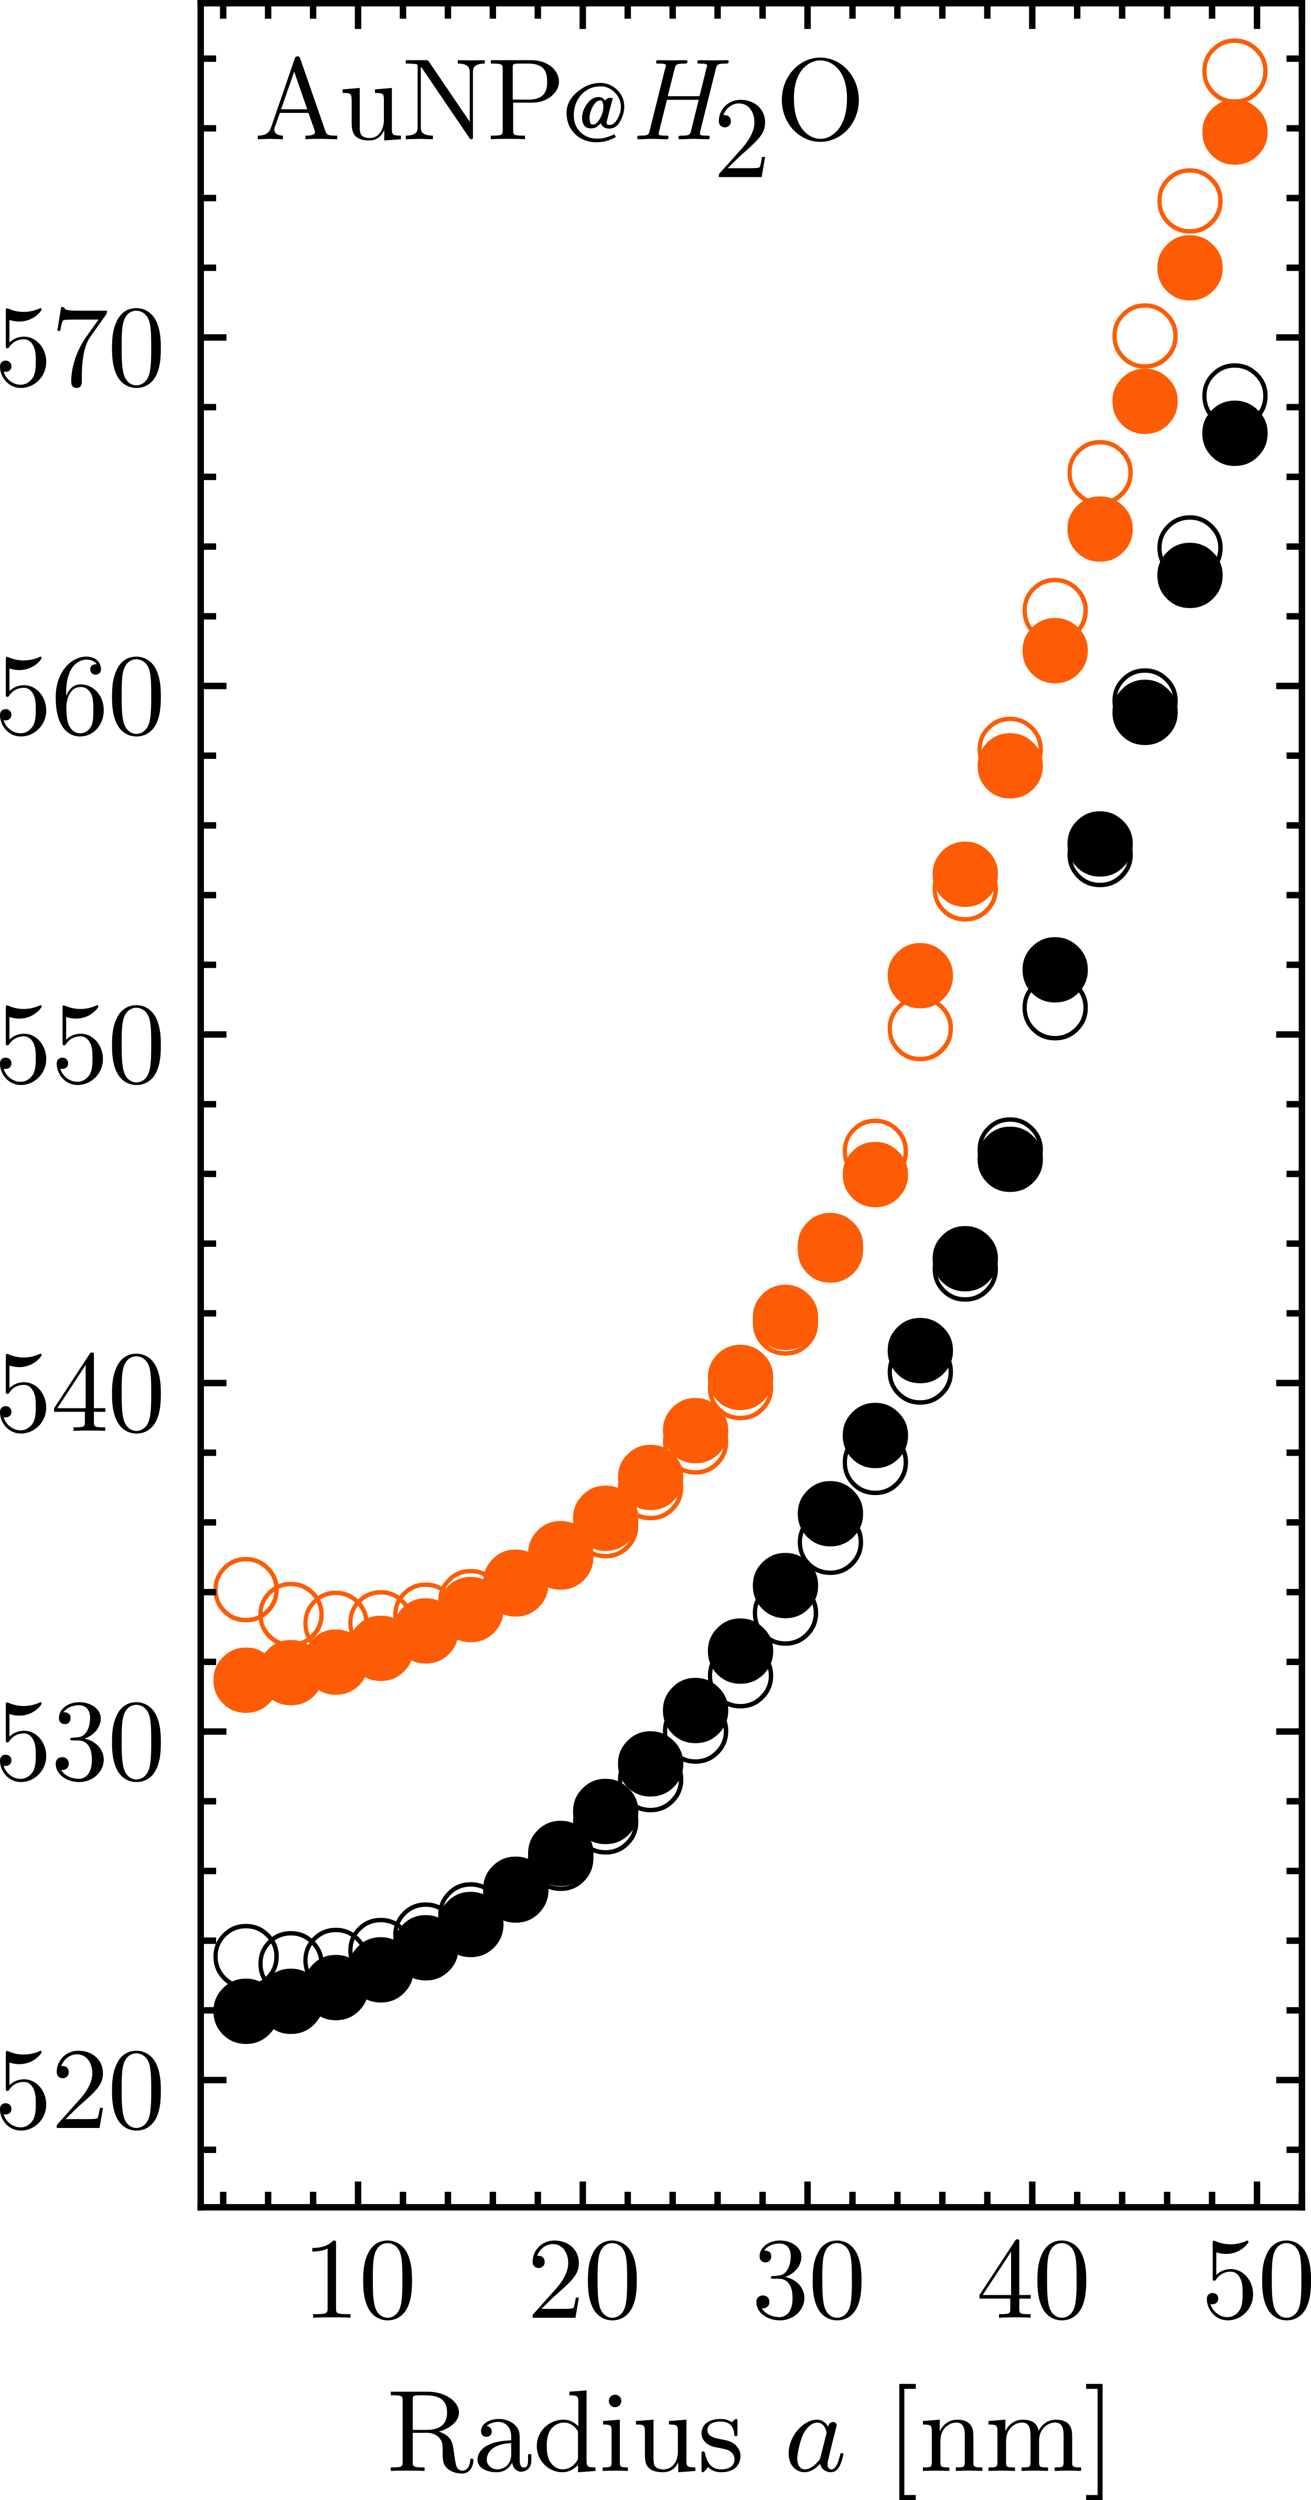 <?xml version="1.0" encoding="UTF-8" standalone="no"?>
<svg
   width="101.879pt"
   height="194.141pt"
   viewBox="0 0 101.879 194.141"
   version="1.1"
   id="svg2938"
   sodipodi:docname="redShift_rad2.svg"
   inkscape:version="1.1 (1:1.1+202105261517+ce6663b3b7)"
   xmlns:inkscape="http://www.inkscape.org/namespaces/inkscape"
   xmlns:sodipodi="http://sodipodi.sourceforge.net/DTD/sodipodi-0.dtd"
   xmlns:xlink="http://www.w3.org/1999/xlink"
   xmlns="http://www.w3.org/2000/svg"
   xmlns:svg="http://www.w3.org/2000/svg">
  <sodipodi:namedview
     id="namedview2940"
     pagecolor="#ffffff"
     bordercolor="#666666"
     borderopacity="1.0"
     inkscape:pageshadow="2"
     inkscape:pageopacity="0.0"
     inkscape:pagecheckerboard="0"
     inkscape:document-units="pt"
     showgrid="false"
     inkscape:zoom="1.4593085"
     inkscape:cx="83.943868"
     inkscape:cy="108.61309"
     inkscape:window-width="1876"
     inkscape:window-height="1016"
     inkscape:window-x="0"
     inkscape:window-y="27"
     inkscape:window-maximized="1"
     inkscape:current-layer="surface301"
     fit-margin-top="0"
     fit-margin-left="0"
     fit-margin-right="0"
     fit-margin-bottom="0" />
  <defs
     id="defs109">
    <g
       id="g80">
      <symbol
         overflow="visible"
         id="glyph0-0">
        <path
           style="stroke:none"
           d="m 0.5,0 v -6.406 h 3 V 0 Z M 1,-0.5 H 3 V -5.906 H 1 Z m 0,0"
           id="path2" />
      </symbol>
      <symbol
         overflow="visible"
         id="glyph0-1">
        <path
           style="stroke:none"
           d="m 5.422,-2.281 c 0,0.711 -0.25,1.312 -0.75,1.812 C 4.18,0.02 3.582,0.266 2.875,0.266 c -0.711,0 -1.309,-0.246 -1.797,-0.734 -0.492,-0.5 -0.734,-1.102 -0.734,-1.812 0,-0.695 0.242,-1.289 0.734,-1.781 0.488,-0.5 1.086,-0.75 1.797,-0.75 0.695,0 1.297,0.25 1.797,0.75 0.5,0.492 0.75,1.086 0.75,1.781 z m 0,0"
           id="path5" />
      </symbol>
      <symbol
         overflow="visible"
         id="glyph0-2">
        <path
           style="stroke:none"
           d="m 5.422,-2.359 c 0,0.711 -0.25,1.312 -0.75,1.812 C 4.18,-0.055 3.582,0.188 2.875,0.188 c -0.711,0 -1.309,-0.242 -1.797,-0.734 -0.492,-0.5 -0.734,-1.102 -0.734,-1.812 0,-0.695 0.242,-1.289 0.734,-1.781 0.488,-0.5 1.086,-0.75 1.797,-0.75 0.695,0 1.297,0.25 1.797,0.75 0.5,0.492 0.75,1.086 0.75,1.781 z m -0.344,0 c 0,-0.602 -0.219,-1.117 -0.656,-1.547 C 3.992,-4.332 3.477,-4.547 2.875,-4.547 c -0.617,0 -1.137,0.215 -1.562,0.641 -0.43,0.43 -0.641,0.945 -0.641,1.547 0,0.617 0.211,1.137 0.641,1.562 0.426,0.43 0.945,0.641 1.562,0.641 0.602,0 1.117,-0.211 1.547,-0.641 0.438,-0.426 0.656,-0.945 0.656,-1.562 z m 0,0"
           id="path8" />
      </symbol>
      <symbol
         overflow="visible"
         id="glyph0-3">
        <path
           style="stroke:none"
           d="m 4.984,-2.516 c 0,0.355 -0.105,0.727 -0.312,1.109 C 4.473,-1.02 4.188,-0.828 3.812,-0.828 3.633,-0.828 3.492,-0.863 3.391,-0.938 3.285,-1.008 3.207,-1.113 3.156,-1.25 c -0.117,0.125 -0.227,0.227 -0.328,0.297 -0.105,0.074 -0.25,0.109 -0.438,0.109 -0.242,0 -0.418,-0.078 -0.531,-0.234 -0.105,-0.164 -0.156,-0.359 -0.156,-0.578 0,-0.375 0.129,-0.738 0.391,-1.094 C 2.352,-3.102 2.656,-3.281 3,-3.281 c 0.113,0 0.211,0.027 0.297,0.078 C 3.379,-3.148 3.445,-3.082 3.5,-3 3.52,-3.051 3.562,-3.098 3.625,-3.141 3.688,-3.191 3.766,-3.219 3.859,-3.219 c 0.039,0 0.078,0.008 0.109,0.016 0.039,0 0.082,0.008 0.125,0.016 C 4,-2.844 3.895,-2.453 3.781,-2.016 3.676,-1.586 3.625,-1.375 3.625,-1.375 c 0,0.012 -0.008,0.027 -0.016,0.047 0,0.012 0,0.023 0,0.031 0,0.074 0.02,0.125 0.062,0.156 0.051,0.023 0.113,0.031 0.188,0.031 0.219,0 0.414,-0.156 0.594,-0.469 C 4.629,-1.891 4.719,-2.207 4.719,-2.531 4.719,-2.945 4.562,-3.312 4.25,-3.625 3.938,-3.945 3.57,-4.109 3.156,-4.109 c -0.617,0 -1.121,0.219 -1.516,0.656 -0.387,0.438 -0.578,0.969 -0.578,1.594 0,0.543 0.172,0.98 0.516,1.312 0.344,0.336 0.781,0.5 1.312,0.5 0.219,0 0.441,-0.031 0.672,-0.094 0.227,-0.062 0.445,-0.145 0.656,-0.25 l 0.109,0.219 c -0.262,0.148 -0.512,0.25 -0.75,0.312 -0.23,0.062 -0.48,0.094 -0.75,0.094 -0.668,0 -1.227,-0.215 -1.672,-0.641 C 0.719,-0.832 0.5,-1.379 0.5,-2.047 c 0,-0.625 0.273,-1.164 0.828,-1.625 0.551,-0.469 1.145,-0.703 1.781,-0.703 0.52,0 0.961,0.184 1.328,0.547 0.363,0.355 0.547,0.793 0.547,1.312 z m -1.625,-0.016 C 3.359,-2.625 3.344,-2.727 3.312,-2.844 3.281,-2.957 3.219,-3.016 3.125,-3.016 c -0.219,0 -0.418,0.164 -0.594,0.484 -0.168,0.324 -0.25,0.621 -0.25,0.891 0,0.094 0.016,0.203 0.047,0.328 0.031,0.117 0.102,0.172 0.219,0.172 0.195,0 0.379,-0.156 0.547,-0.469 0.176,-0.312 0.266,-0.617 0.266,-0.922 z m 0,0"
           id="path11" />
      </symbol>
      <symbol
         overflow="visible"
         id="glyph1-0">
        <path
           style="stroke:none"
           d=""
           id="path14" />
      </symbol>
      <symbol
         overflow="visible"
         id="glyph1-1">
        <path
           style="stroke:none"
           d="m 3.766,0 v -0.281 h -0.281 c -0.812,0 -0.844,-0.094 -0.844,-0.438 V -5.766 C 2.641,-5.969 2.641,-6 2.438,-6 1.875,-5.422 1.094,-5.422 0.797,-5.422 v 0.281 c 0.188,0 0.719,0 1.188,-0.234 v 4.656 c 0,0.328 -0.031,0.438 -0.844,0.438 H 0.859 V 0 c 0.312,-0.031 1.094,-0.031 1.453,-0.031 0.359,0 1.141,0 1.453,0.031 z m 0,0"
           id="path17" />
      </symbol>
      <symbol
         overflow="visible"
         id="glyph1-2">
        <path
           style="stroke:none"
           d="m 4.141,-2.875 c 0,-0.719 -0.047,-1.438 -0.359,-2.109 C 3.359,-5.844 2.625,-6 2.25,-6 1.703,-6 1.047,-5.766 0.688,-4.922 0.391,-4.297 0.344,-3.594 0.344,-2.875 c 0,0.672 0.047,1.484 0.406,2.156 0.391,0.734 1.047,0.922 1.484,0.922 0.5,0 1.172,-0.188 1.578,-1.047 0.281,-0.625 0.328,-1.328 0.328,-2.031 z m -0.75,-0.109 c 0,0.672 0,1.281 -0.094,1.859 C 3.156,-0.266 2.641,0 2.234,0 1.891,0 1.359,-0.219 1.203,-1.094 1.094,-1.625 1.094,-2.453 1.094,-2.984 c 0,-0.578 0,-1.172 0.078,-1.656 0.172,-1.078 0.844,-1.156 1.062,-1.156 0.297,0 0.891,0.156 1.062,1.047 0.094,0.516 0.094,1.188 0.094,1.766 z m 0,0"
           id="path20" />
      </symbol>
      <symbol
         overflow="visible"
         id="glyph1-3">
        <path
           style="stroke:none"
           d="M 4.047,-1.562 H 3.812 C 3.766,-1.297 3.703,-0.906 3.625,-0.766 3.562,-0.688 2.969,-0.688 2.766,-0.688 h -1.625 L 2.094,-1.625 C 3.5,-2.859 4.047,-3.344 4.047,-4.25 c 0,-1.031 -0.812,-1.75 -1.906,-1.75 -1.031,0 -1.688,0.828 -1.688,1.641 0,0.5 0.453,0.5 0.469,0.5 0.156,0 0.469,-0.109 0.469,-0.484 0,-0.234 -0.156,-0.469 -0.469,-0.469 -0.078,0 -0.094,0 -0.125,0.016 C 1.016,-5.375 1.5,-5.719 2.016,-5.719 c 0.812,0 1.203,0.734 1.203,1.469 0,0.719 -0.453,1.438 -0.938,1.984 l -1.734,1.938 C 0.453,-0.234 0.453,-0.219 0.453,0 H 3.781 Z m 0,0"
           id="path23" />
      </symbol>
      <symbol
         overflow="visible"
         id="glyph1-4">
        <path
           style="stroke:none"
           d="m 4.109,-1.531 c 0,-0.75 -0.562,-1.453 -1.5,-1.641 C 3.344,-3.406 3.875,-4.047 3.875,-4.75 3.875,-5.484 3.078,-6 2.219,-6 1.312,-6 0.625,-5.453 0.625,-4.766 c 0,0.297 0.188,0.469 0.453,0.469 0.281,0 0.453,-0.203 0.453,-0.469 0,-0.453 -0.422,-0.453 -0.547,-0.453 0.281,-0.438 0.875,-0.547 1.188,-0.547 0.375,0 0.875,0.188 0.875,1 0,0.109 -0.016,0.641 -0.25,1.031 -0.281,0.438 -0.578,0.453 -0.812,0.469 -0.062,0 -0.281,0.031 -0.344,0.031 C 1.562,-3.234 1.5,-3.219 1.5,-3.125 c 0,0.094 0.062,0.094 0.219,0.094 h 0.391 c 0.75,0 1.078,0.609 1.078,1.5 0,1.219 -0.625,1.484 -1.016,1.484 -0.391,0 -1.062,-0.156 -1.375,-0.688 0.312,0.047 0.594,-0.156 0.594,-0.5 0,-0.328 -0.25,-0.5 -0.516,-0.5 -0.203,0 -0.5,0.125 -0.5,0.516 0,0.828 0.844,1.422 1.828,1.422 1.094,0 1.906,-0.828 1.906,-1.734 z m 0,0"
           id="path26" />
      </symbol>
      <symbol
         overflow="visible"
         id="glyph1-5">
        <path
           style="stroke:none"
           d="m 4.234,-1.484 v -0.281 H 3.344 v -4.094 c 0,-0.172 0,-0.234 -0.156,-0.234 -0.078,0 -0.094,0 -0.172,0.109 L 0.25,-1.766 v 0.281 h 2.391 v 0.781 C 2.641,-0.375 2.625,-0.281 1.969,-0.281 H 1.766 V 0 c 0.375,-0.031 0.844,-0.031 1.219,-0.031 0.375,0 0.859,0 1.234,0.031 V -0.281 H 4.016 c -0.656,0 -0.672,-0.094 -0.672,-0.422 v -0.781 z m -1.531,-0.281 H 0.5 L 2.703,-5.125 Z m 0,0"
           id="path29" />
      </symbol>
      <symbol
         overflow="visible"
         id="glyph1-6">
        <path
           style="stroke:none"
           d="m 4.047,-1.812 c 0,-1.062 -0.75,-1.969 -1.719,-1.969 -0.422,0 -0.812,0.141 -1.141,0.453 v -1.75 c 0.188,0.062 0.484,0.125 0.766,0.125 1.109,0 1.734,-0.828 1.734,-0.938 C 3.688,-5.953 3.656,-6 3.594,-6 c 0,0 -0.016,0 -0.062,0.031 -0.188,0.078 -0.625,0.266 -1.234,0.266 -0.359,0 -0.766,-0.062 -1.188,-0.25 C 1.031,-5.984 1,-5.984 1,-5.984 c -0.094,0 -0.094,0.078 -0.094,0.219 v 2.656 c 0,0.172 0,0.234 0.125,0.234 0.062,0 0.078,-0.016 0.125,-0.078 0.094,-0.141 0.422,-0.625 1.156,-0.625 0.469,0 0.688,0.406 0.766,0.578 0.141,0.328 0.156,0.672 0.156,1.125 0,0.312 0,0.859 -0.203,1.234 -0.219,0.359 -0.562,0.594 -0.969,0.594 -0.656,0 -1.172,-0.484 -1.328,-1.016 0.031,0.016 0.062,0.016 0.156,0.016 0.297,0 0.453,-0.219 0.453,-0.438 0,-0.219 -0.156,-0.438 -0.453,-0.438 -0.125,0 -0.438,0.062 -0.438,0.469 0,0.781 0.625,1.656 1.625,1.656 1.047,0 1.969,-0.875 1.969,-2.016 z m 0,0"
           id="path32" />
      </symbol>
      <symbol
         overflow="visible"
         id="glyph1-7">
        <path
           style="stroke:none"
           d="M 6.453,0 V -0.281 H 6.297 C 5.75,-0.281 5.625,-0.344 5.531,-0.641 l -1.953,-5.625 C 3.531,-6.375 3.516,-6.438 3.375,-6.438 c -0.141,0 -0.172,0.047 -0.219,0.172 L 1.297,-0.875 C 1.141,-0.422 0.781,-0.281 0.281,-0.281 V 0 L 1.203,-0.031 2.234,0 v -0.281 c -0.438,0 -0.672,-0.219 -0.672,-0.453 0,-0.031 0.016,-0.125 0.016,-0.141 L 2,-2.047 h 2.219 l 0.484,1.375 c 0,0.031 0.016,0.094 0.016,0.125 0,0.266 -0.5,0.266 -0.734,0.266 V 0 C 4.297,-0.031 4.938,-0.031 5.281,-0.031 Z M 4.125,-2.328 H 2.094 L 3.109,-5.25 Z m 0,0"
           id="path35" />
      </symbol>
      <symbol
         overflow="visible"
         id="glyph1-8">
        <path
           style="stroke:none"
           d="m 4.812,0 v -0.281 c -0.625,0 -0.703,-0.062 -0.703,-0.5 V -3.984 L 2.797,-3.875 v 0.281 c 0.625,0 0.688,0.062 0.688,0.5 V -1.5 c 0,0.781 -0.422,1.406 -1.078,1.406 -0.766,0 -0.797,-0.422 -0.797,-0.891 v -3 L 0.281,-3.875 v 0.281 c 0.703,0 0.703,0.016 0.703,0.828 v 1.344 c 0,0.703 0,1.516 1.375,1.516 0.5,0 0.906,-0.25 1.156,-0.812 v 0.812 z m 0,0"
           id="path38" />
      </symbol>
      <symbol
         overflow="visible"
         id="glyph1-9">
        <path
           style="stroke:none"
           d="M 6.438,-5.875 V -6.141 L 5.391,-6.125 4.344,-6.141 V -5.875 c 0.922,0 0.922,0.438 0.922,0.672 v 3.844 L 2.094,-6.031 C 2,-6.141 2,-6.141 1.828,-6.141 H 0.297 V -5.875 H 0.562 c 0.125,0 0.312,0.016 0.453,0.031 0.203,0.016 0.203,0.031 0.203,0.203 V -0.938 c 0,0.234 0,0.656 -0.922,0.656 V 0 L 1.344,-0.031 2.406,0 v -0.281 c -0.938,0 -0.938,-0.422 -0.938,-0.656 V -5.625 c 0.047,0.047 0.062,0.047 0.094,0.109 l 3.672,5.406 C 5.312,-0.016 5.328,0 5.391,0 c 0.125,0 0.125,-0.062 0.125,-0.234 v -4.969 c 0,-0.234 0,-0.672 0.922,-0.672 z m 0,0"
           id="path41" />
      </symbol>
      <symbol
         overflow="visible"
         id="glyph1-10">
        <path
           style="stroke:none"
           d="m 5.609,-4.469 c 0,-0.891 -0.891,-1.672 -2.125,-1.672 H 0.312 V -5.875 h 0.219 c 0.688,0 0.703,0.109 0.703,0.438 v 4.734 c 0,0.328 -0.016,0.422 -0.703,0.422 H 0.312 V 0 c 0.312,-0.031 0.984,-0.031 1.328,-0.031 0.344,0 1.016,0 1.328,0.031 V -0.281 H 2.75 c -0.688,0 -0.703,-0.094 -0.703,-0.422 V -2.844 H 3.562 c 1.078,0 2.047,-0.734 2.047,-1.625 z m -0.922,0 c 0,0.422 0,1.391 -1.422,1.391 h -1.25 v -2.438 c 0,-0.297 0.016,-0.359 0.438,-0.359 h 0.812 c 1.422,0 1.422,0.969 1.422,1.406 z m 0,0"
           id="path44" />
      </symbol>
      <symbol
         overflow="visible"
         id="glyph1-11">
        <path
           style="stroke:none"
           d="m 2.219,0 v -0.281 c -0.594,0 -0.625,-0.047 -0.625,-0.391 v -3.312 L 0.328,-3.875 v 0.281 C 0.922,-3.594 1,-3.547 1,-3.109 V -0.688 c 0,0.406 -0.094,0.406 -0.703,0.406 V 0 L 1.281,-0.031 c 0.328,0 0.641,0.016 0.938,0.031 z M 1.734,-5.438 c 0,-0.234 -0.219,-0.469 -0.484,-0.469 -0.312,0 -0.484,0.25 -0.484,0.469 0,0.25 0.203,0.484 0.469,0.484 0.312,0 0.5,-0.266 0.5,-0.484 z m 0,0"
           id="path47" />
      </symbol>
      <symbol
         overflow="visible"
         id="glyph1-12">
        <path
           style="stroke:none"
           d="m 3.281,-3.422 c 0,-0.297 -0.281,-0.562 -0.672,-0.562 -0.656,0 -0.984,0.609 -1.109,1 v -1 L 0.25,-3.875 v 0.281 c 0.625,0 0.703,0.062 0.703,0.5 v 2.406 c 0,0.406 -0.094,0.406 -0.703,0.406 V 0 l 1.031,-0.031 c 0.359,0 0.781,0 1.141,0.031 v -0.281 h -0.188 c -0.672,0 -0.688,-0.094 -0.688,-0.422 V -2.094 c 0,-0.891 0.375,-1.688 1.062,-1.688 0.062,0 0.078,0 0.094,0.016 C 2.688,-3.766 2.5,-3.656 2.5,-3.422 c 0,0.25 0.188,0.391 0.391,0.391 0.156,0 0.391,-0.109 0.391,-0.391 z m 0,0"
           id="path50" />
      </symbol>
      <symbol
         overflow="visible"
         id="glyph1-13">
        <path
           style="stroke:none"
           d="m 4.109,-1.844 c 0,-1.141 -0.797,-2 -1.797,-2 -0.609,0 -0.938,0.453 -1.125,0.891 v -0.219 c 0,-2.266 1.109,-2.594 1.578,-2.594 0.219,0 0.594,0.047 0.797,0.359 -0.141,0 -0.5,0 -0.5,0.406 0,0.281 0.219,0.406 0.406,0.406 0.156,0 0.422,-0.078 0.422,-0.422 C 3.891,-5.562 3.484,-6 2.75,-6 c -1.156,0 -2.375,1.172 -2.375,3.156 0,2.406 1.047,3.047 1.891,3.047 1,0 1.844,-0.844 1.844,-2.047 z m -0.812,0 c 0,0.438 0,0.875 -0.141,1.203 -0.281,0.547 -0.688,0.594 -0.891,0.594 -0.578,0 -0.844,-0.547 -0.891,-0.688 C 1.203,-1.156 1.203,-1.875 1.203,-2.031 c 0,-0.703 0.297,-1.609 1.094,-1.609 0.156,0 0.562,0 0.844,0.562 0.156,0.328 0.156,0.797 0.156,1.234 z m 0,0"
           id="path53" />
      </symbol>
      <symbol
         overflow="visible"
         id="glyph1-14">
        <path
           style="stroke:none"
           d="m 4.359,-5.797 h -2.188 c -1.094,0 -1.109,-0.109 -1.141,-0.281 H 0.797 L 0.5,-4.234 H 0.734 C 0.75,-4.375 0.844,-4.938 0.953,-5.047 c 0.062,-0.062 0.766,-0.062 0.891,-0.062 H 3.703 L 2.688,-3.688 c -0.812,1.219 -1.109,2.469 -1.109,3.391 0,0.094 0,0.5 0.422,0.5 0.406,0 0.406,-0.406 0.406,-0.5 V -0.75 c 0,-0.5 0.031,-1 0.109,-1.484 0.031,-0.203 0.156,-0.984 0.547,-1.531 l 1.219,-1.719 c 0.078,-0.109 0.078,-0.125 0.078,-0.312 z m 0,0"
           id="path56" />
      </symbol>
      <symbol
         overflow="visible"
         id="glyph1-15">
        <path
           style="stroke:none"
           d="m 6.484,-3.047 c 0,-1.844 -1.359,-3.297 -3,-3.297 C 1.875,-6.344 0.5,-4.906 0.5,-3.047 c 0,1.844 1.391,3.25 2.984,3.25 1.641,0 3,-1.438 3,-3.25 z m -0.922,-0.125 c 0,2.375 -1.234,3.141 -2.062,3.141 -0.859,0 -2.062,-0.797 -2.062,-3.141 0,-2.344 1.312,-2.953 2.047,-2.953 0.797,0 2.078,0.641 2.078,2.953 z m 0,0"
           id="path59" />
      </symbol>
      <symbol
         overflow="visible"
         id="glyph1-16">
        <path
           style="stroke:none"
           d="m 1.734,-0.484 c 0,-0.25 -0.219,-0.469 -0.484,-0.469 -0.266,0 -0.469,0.219 -0.469,0.469 C 0.781,-0.219 0.984,0 1.25,0 1.516,0 1.734,-0.219 1.734,-0.484 Z m 0,0"
           id="path62" />
      </symbol>
      <symbol
         overflow="visible"
         id="glyph1-17">
        <path
           style="stroke:none"
           d="m 4.109,-1.516 c 0,-0.328 -0.094,-0.719 -0.438,-1.109 C 3.5,-2.812 3.359,-2.891 2.781,-3.266 3.422,-3.594 3.875,-4.062 3.875,-4.656 3.875,-5.484 3.062,-6 2.25,-6 c -0.906,0 -1.625,0.672 -1.625,1.516 0,0.156 0.016,0.562 0.391,0.984 0.094,0.109 0.438,0.328 0.656,0.484 C 1.156,-2.75 0.375,-2.25 0.375,-1.359 c 0,0.953 0.922,1.562 1.859,1.562 1.031,0 1.875,-0.75 1.875,-1.719 z M 3.469,-4.656 c 0,0.516 -0.344,0.953 -0.891,1.266 L 1.469,-4.109 C 1.047,-4.391 1.016,-4.688 1.016,-4.844 c 0,-0.547 0.594,-0.922 1.219,-0.922 0.656,0 1.234,0.469 1.234,1.109 z m 0.188,3.469 c 0,0.672 -0.672,1.141 -1.406,1.141 -0.781,0 -1.422,-0.562 -1.422,-1.312 0,-0.516 0.281,-1.094 1.047,-1.516 l 1.109,0.703 C 3.234,-2 3.656,-1.734 3.656,-1.188 Z m 0,0"
           id="path65" />
      </symbol>
      <symbol
         overflow="visible"
         id="glyph1-18">
        <path
           style="stroke:none"
           d="m 4.812,0 v -0.281 c -0.469,0 -0.688,0 -0.703,-0.266 v -1.719 c 0,-0.781 0,-1.062 -0.281,-1.375 -0.125,-0.156 -0.422,-0.344 -0.938,-0.344 -0.656,0 -1.078,0.391 -1.328,0.953 V -3.984 L 0.281,-3.875 v 0.281 c 0.641,0 0.703,0.062 0.703,0.5 v 2.406 c 0,0.406 -0.094,0.406 -0.703,0.406 V 0 L 1.312,-0.031 2.312,0 v -0.281 c -0.609,0 -0.703,0 -0.703,-0.406 v -1.656 c 0,-0.938 0.641,-1.438 1.219,-1.438 0.562,0 0.656,0.484 0.656,1 v 2.094 c 0,0.406 -0.094,0.406 -0.688,0.406 V 0 L 3.812,-0.031 Z m 0,0"
           id="path68" />
      </symbol>
      <symbol
         overflow="visible"
         id="glyph1-19">
        <path
           style="stroke:none"
           d="m 7.312,0 v -0.281 c -0.469,0 -0.688,0 -0.703,-0.266 v -1.719 c 0,-0.781 0,-1.062 -0.266,-1.375 -0.141,-0.156 -0.438,-0.344 -0.953,-0.344 -0.75,0 -1.156,0.547 -1.297,0.891 C 3.953,-3.875 3.297,-3.984 2.891,-3.984 2.234,-3.984 1.812,-3.594 1.562,-3.031 V -3.984 L 0.281,-3.875 v 0.281 c 0.641,0 0.703,0.062 0.703,0.5 v 2.406 c 0,0.406 -0.094,0.406 -0.703,0.406 V 0 L 1.312,-0.031 2.312,0 v -0.281 c -0.609,0 -0.703,0 -0.703,-0.406 v -1.656 c 0,-0.938 0.641,-1.438 1.219,-1.438 0.562,0 0.656,0.484 0.656,1 v 2.094 c 0,0.406 -0.094,0.406 -0.688,0.406 V 0 L 3.812,-0.031 4.812,0 v -0.281 c -0.594,0 -0.703,0 -0.703,-0.406 v -1.656 c 0,-0.938 0.641,-1.438 1.219,-1.438 0.562,0 0.672,0.484 0.672,1 v 2.094 c 0,0.406 -0.109,0.406 -0.703,0.406 V 0 L 6.312,-0.031 Z m 0,0"
           id="path71" />
      </symbol>
      <symbol
         overflow="visible"
         id="glyph2-0">
        <path
           style="stroke:none"
           d=""
           id="path74" />
      </symbol>
      <symbol
         overflow="visible"
         id="glyph2-1">
        <path
           style="stroke:none"
           d="m 6.203,-0.156 c 0,-0.125 -0.062,-0.125 -0.25,-0.125 -0.516,0 -0.516,-0.062 -0.516,-0.156 0,0 0,-0.062 0.031,-0.203 l 1.219,-4.875 C 6.766,-5.797 6.828,-5.875 7.391,-5.875 c 0.203,0 0.281,0 0.281,-0.156 0,-0.094 -0.062,-0.109 -0.125,-0.109 -0.344,0 -0.719,0.016 -1.062,0.016 C 6.125,-6.125 5.75,-6.141 5.406,-6.141 c -0.062,0 -0.172,0 -0.172,0.172 0,0.094 0.062,0.094 0.234,0.094 C 5.75,-5.875 6,-5.875 6,-5.719 6,-5.688 6,-5.672 5.953,-5.547 L 5.406,-3.344 H 2.938 L 3.484,-5.516 C 3.562,-5.797 3.625,-5.875 4.188,-5.875 c 0.203,0 0.281,0 0.281,-0.156 0,-0.094 -0.062,-0.109 -0.125,-0.109 C 4,-6.141 3.625,-6.125 3.281,-6.125 c -0.359,0 -0.734,-0.016 -1.078,-0.016 -0.062,0 -0.172,0 -0.172,0.172 0,0.094 0.062,0.094 0.234,0.094 0.281,0 0.531,0 0.531,0.156 0,0.031 0,0.047 -0.047,0.172 L 1.531,-0.656 c -0.062,0.312 -0.125,0.375 -0.734,0.375 -0.141,0 -0.234,0 -0.234,0.172 C 0.562,0 0.656,0 0.688,0 1.031,0 1.391,-0.031 1.75,-0.031 2.109,-0.031 2.469,0 2.828,0 2.891,0 3,0 3,-0.156 c 0,-0.125 -0.062,-0.125 -0.25,-0.125 -0.516,0 -0.516,-0.062 -0.516,-0.156 0,-0.031 0,-0.047 0.031,-0.172 L 2.875,-3.062 H 5.344 L 4.75,-0.656 c -0.078,0.312 -0.141,0.375 -0.75,0.375 -0.141,0 -0.234,0 -0.234,0.172 C 3.766,0 3.859,0 3.891,0 4.234,0 4.594,-0.031 4.953,-0.031 5.312,-0.031 5.672,0 6.031,0 6.094,0 6.203,0 6.203,-0.156 Z m 0,0"
           id="path77" />
      </symbol>
    </g>
    <clipPath
       id="clip1">
      <path
         d="m 350,34 h 4.719 v 6 H 350 Z m 0,0"
         id="path82" />
    </clipPath>
    <clipPath
       id="clip2">
      <path
         d="m 350,24 h 4.719 v 6 H 350 Z m 0,0"
         id="path85" />
    </clipPath>
    <clipPath
       id="clip3">
      <path
         d="m 350,32 h 4.719 v 6 H 350 Z m 0,0"
         id="path88" />
    </clipPath>
    <clipPath
       id="clip4">
      <path
         d="m 350,18 h 4.719 v 6 H 350 Z m 0,0"
         id="path91" />
    </clipPath>
    <clipPath
       id="clip5">
      <path
         d="m 348,189 h 10.801 v 7 H 348 Z m 0,0"
         id="path94" />
    </clipPath>
    <clipPath
       id="clip6">
      <path
         d="m 469,26 h 5.238 v 6 H 469 Z m 0,0"
         id="path97" />
    </clipPath>
    <clipPath
       id="clip7">
      <path
         d="m 469,24 h 5.238 v 6 H 469 Z m 0,0"
         id="path100" />
    </clipPath>
    <clipPath
       id="clip8">
      <path
         d="m 469,26 h 5.238 v 6 H 469 Z m 0,0"
         id="path103" />
    </clipPath>
    <clipPath
       id="clip9">
      <path
         d="m 469,24 h 5.238 v 6 H 469 Z m 0,0"
         id="path106" />
    </clipPath>
  </defs>
  <g
     id="surface301"
     transform="translate(-136.856,-15.266)">
    <g
       style="fill:#000000;fill-opacity:1"
       id="g839">
      <use
         xlink:href="#glyph0-1"
         x="153.098"
         y="173.729"
         id="use837"
         width="100%"
         height="100%" />
    </g>
    <g
       style="fill:#000000;fill-opacity:1"
       id="g843">
      <use
         xlink:href="#glyph0-1"
         x="156.591"
         y="172.954"
         id="use841"
         width="100%"
         height="100%" />
    </g>
    <g
       style="fill:#000000;fill-opacity:1"
       id="g847">
      <use
         xlink:href="#glyph0-1"
         x="160.084"
         y="171.887"
         id="use845"
         width="100%"
         height="100%" />
    </g>
    <g
       style="fill:#000000;fill-opacity:1"
       id="g851">
      <use
         xlink:href="#glyph0-1"
         x="163.577"
         y="170.51"
         id="use849"
         width="100%"
         height="100%" />
    </g>
    <g
       style="fill:#000000;fill-opacity:1"
       id="g855">
      <use
         xlink:href="#glyph0-1"
         x="167.07"
         y="168.798"
         id="use853"
         width="100%"
         height="100%" />
    </g>
    <g
       style="fill:#000000;fill-opacity:1"
       id="g859">
      <use
         xlink:href="#glyph0-1"
         x="170.563"
         y="166.988"
         id="use857"
         width="100%"
         height="100%" />
    </g>
    <g
       style="fill:#000000;fill-opacity:1"
       id="g863">
      <use
         xlink:href="#glyph0-1"
         x="174.056"
         y="164.312"
         id="use861"
         width="100%"
         height="100%" />
    </g>
    <g
       style="fill:#000000;fill-opacity:1"
       id="g867">
      <use
         xlink:href="#glyph0-1"
         x="177.549"
         y="161.471"
         id="use865"
         width="100%"
         height="100%" />
    </g>
    <g
       style="fill:#000000;fill-opacity:1"
       id="g871">
      <use
         xlink:href="#glyph0-1"
         x="181.042"
         y="158.211"
         id="use869"
         width="100%"
         height="100%" />
    </g>
    <g
       style="fill:#000000;fill-opacity:1"
       id="g875">
      <use
         xlink:href="#glyph0-1"
         x="184.535"
         y="154.516"
         id="use873"
         width="100%"
         height="100%" />
    </g>
    <g
       style="fill:#000000;fill-opacity:1"
       id="g879">
      <use
         xlink:href="#glyph0-1"
         x="188.028"
         y="150.371"
         id="use877"
         width="100%"
         height="100%" />
    </g>
    <g
       style="fill:#000000;fill-opacity:1"
       id="g883">
      <use
         xlink:href="#glyph0-1"
         x="191.521"
         y="145.757"
         id="use881"
         width="100%"
         height="100%" />
    </g>
    <g
       style="fill:#000000;fill-opacity:1"
       id="g887">
      <use
         xlink:href="#glyph0-1"
         x="195.014"
         y="140.669"
         id="use885"
         width="100%"
         height="100%" />
    </g>
    <g
       style="fill:#000000;fill-opacity:1"
       id="g891">
      <use
         xlink:href="#glyph0-1"
         x="198.507"
         y="135.089"
         id="use889"
         width="100%"
         height="100%" />
    </g>
    <g
       style="fill:#000000;fill-opacity:1"
       id="g895">
      <use
         xlink:href="#glyph0-1"
         x="202"
         y="129.014"
         id="use893"
         width="100%"
         height="100%" />
    </g>
    <g
       style="fill:#000000;fill-opacity:1"
       id="g899">
      <use
         xlink:href="#glyph0-1"
         x="205.493"
         y="122.421"
         id="use897"
         width="100%"
         height="100%" />
    </g>
    <g
       style="fill:#000000;fill-opacity:1"
       id="g903">
      <use
         xlink:href="#glyph0-1"
         x="208.986"
         y="115.286"
         id="use901"
         width="100%"
         height="100%" />
    </g>
    <g
       style="fill:#000000;fill-opacity:1"
       id="g907">
      <use
         xlink:href="#glyph0-1"
         x="212.479"
         y="107.566"
         id="use905"
         width="100%"
         height="100%" />
    </g>
    <g
       style="fill:#000000;fill-opacity:1"
       id="g911">
      <use
         xlink:href="#glyph0-1"
         x="215.972"
         y="92.852"
         id="use909"
         width="100%"
         height="100%" />
    </g>
    <g
       style="fill:#000000;fill-opacity:1"
       id="g915">
      <use
         xlink:href="#glyph0-1"
         x="219.465"
         y="83.077"
         id="use913"
         width="100%"
         height="100%" />
    </g>
    <g
       style="fill:#000000;fill-opacity:1"
       id="g919">
      <use
         xlink:href="#glyph0-1"
         x="222.958"
         y="72.858"
         id="use917"
         width="100%"
         height="100%" />
    </g>
    <g
       style="fill:#000000;fill-opacity:1"
       id="g923">
      <use
         xlink:href="#glyph0-1"
         x="226.451"
         y="62.223"
         id="use921"
         width="100%"
         height="100%" />
    </g>
    <g
       style="fill:#000000;fill-opacity:1"
       id="g927">
      <use
         xlink:href="#glyph0-1"
         x="229.944"
         y="51.186"
         id="use925"
         width="100%"
         height="100%" />
    </g>
    <g
       style="fill:#fd5c05;fill-opacity:1"
       id="g931">
      <use
         xlink:href="#glyph0-1"
         x="153.098"
         y="148.017"
         id="use929"
         width="100%"
         height="100%" />
    </g>
    <g
       style="fill:#fd5c05;fill-opacity:1"
       id="g935">
      <use
         xlink:href="#glyph0-1"
         x="156.591"
         y="147.431"
         id="use933"
         width="100%"
         height="100%" />
    </g>
    <g
       style="fill:#fd5c05;fill-opacity:1"
       id="g939">
      <use
         xlink:href="#glyph0-1"
         x="160.084"
         y="146.614"
         id="use937"
         width="100%"
         height="100%" />
    </g>
    <g
       style="fill:#fd5c05;fill-opacity:1"
       id="g943">
      <use
         xlink:href="#glyph0-1"
         x="163.577"
         y="145.542"
         id="use941"
         width="100%"
         height="100%" />
    </g>
    <g
       style="fill:#fd5c05;fill-opacity:1"
       id="g947">
      <use
         xlink:href="#glyph0-1"
         x="167.07"
         y="144.189"
         id="use945"
         width="100%"
         height="100%" />
    </g>
    <g
       style="fill:#fd5c05;fill-opacity:1"
       id="g951">
      <use
         xlink:href="#glyph0-1"
         x="170.563"
         y="142.534"
         id="use949"
         width="100%"
         height="100%" />
    </g>
    <g
       style="fill:#fd5c05;fill-opacity:1"
       id="g955">
      <use
         xlink:href="#glyph0-1"
         x="174.056"
         y="140.541"
         id="use953"
         width="100%"
         height="100%" />
    </g>
    <g
       style="fill:#fd5c05;fill-opacity:1"
       id="g959">
      <use
         xlink:href="#glyph0-1"
         x="177.549"
         y="138.19"
         id="use957"
         width="100%"
         height="100%" />
    </g>
    <g
       style="fill:#fd5c05;fill-opacity:1"
       id="g963">
      <use
         xlink:href="#glyph0-1"
         x="181.042"
         y="135.445"
         id="use961"
         width="100%"
         height="100%" />
    </g>
    <g
       style="fill:#fd5c05;fill-opacity:1"
       id="g967">
      <use
         xlink:href="#glyph0-1"
         x="184.535"
         y="132.272"
         id="use965"
         width="100%"
         height="100%" />
    </g>
    <g
       style="fill:#fd5c05;fill-opacity:1"
       id="g971">
      <use
         xlink:href="#glyph0-1"
         x="188.028"
         y="128.637"
         id="use969"
         width="100%"
         height="100%" />
    </g>
    <g
       style="fill:#fd5c05;fill-opacity:1"
       id="g975">
      <use
         xlink:href="#glyph0-1"
         x="191.521"
         y="124.505"
         id="use973"
         width="100%"
         height="100%" />
    </g>
    <g
       style="fill:#fd5c05;fill-opacity:1"
       id="g979">
      <use
         xlink:href="#glyph0-1"
         x="195.014"
         y="119.844"
         id="use977"
         width="100%"
         height="100%" />
    </g>
    <g
       style="fill:#fd5c05;fill-opacity:1"
       id="g983">
      <use
         xlink:href="#glyph0-1"
         x="198.507"
         y="114.612"
         id="use981"
         width="100%"
         height="100%" />
    </g>
    <g
       style="fill:#fd5c05;fill-opacity:1"
       id="g987">
      <use
         xlink:href="#glyph0-1"
         x="202"
         y="108.752"
         id="use985"
         width="100%"
         height="100%" />
    </g>
    <g
       style="fill:#fd5c05;fill-opacity:1"
       id="g991">
      <use
         xlink:href="#glyph0-1"
         x="205.493"
         y="93.305"
         id="use989"
         width="100%"
         height="100%" />
    </g>
    <g
       style="fill:#fd5c05;fill-opacity:1"
       id="g995">
      <use
         xlink:href="#glyph0-1"
         x="208.986"
         y="85.429"
         id="use993"
         width="100%"
         height="100%" />
    </g>
    <g
       style="fill:#fd5c05;fill-opacity:1"
       id="g999">
      <use
         xlink:href="#glyph0-1"
         x="212.479"
         y="77.01"
         id="use997"
         width="100%"
         height="100%" />
    </g>
    <g
       style="fill:#fd5c05;fill-opacity:1"
       id="g1003">
      <use
         xlink:href="#glyph0-1"
         x="215.972"
         y="68.066"
         id="use1001"
         width="100%"
         height="100%" />
    </g>
    <g
       style="fill:#fd5c05;fill-opacity:1"
       id="g1007">
      <use
         xlink:href="#glyph0-1"
         x="219.465"
         y="58.623"
         id="use1005"
         width="100%"
         height="100%" />
    </g>
    <g
       style="fill:#fd5c05;fill-opacity:1"
       id="g1011">
      <use
         xlink:href="#glyph0-1"
         x="222.958"
         y="48.704"
         id="use1009"
         width="100%"
         height="100%" />
    </g>
    <g
       style="fill:#fd5c05;fill-opacity:1"
       id="g1015">
      <use
         xlink:href="#glyph0-1"
         x="226.451"
         y="38.337"
         id="use1013"
         width="100%"
         height="100%" />
    </g>
    <g
       style="fill:#fd5c05;fill-opacity:1"
       id="g1019">
      <use
         xlink:href="#glyph0-1"
         x="229.944"
         y="27.795"
         id="use1017"
         width="100%"
         height="100%" />
    </g>
    <g
       style="fill:#000000;fill-opacity:1"
       id="g1023">
      <use
         xlink:href="#glyph0-2"
         x="153.098"
         y="169.557"
         id="use1021"
         width="100%"
         height="100%" />
    </g>
    <g
       style="fill:#000000;fill-opacity:1"
       id="g1027">
      <use
         xlink:href="#glyph0-2"
         x="156.591"
         y="170.112"
         id="use1025"
         width="100%"
         height="100%" />
    </g>
    <g
       style="fill:#000000;fill-opacity:1"
       id="g1031">
      <use
         xlink:href="#glyph0-2"
         x="160.084"
         y="169.858"
         id="use1029"
         width="100%"
         height="100%" />
    </g>
    <g
       style="fill:#000000;fill-opacity:1"
       id="g1035">
      <use
         xlink:href="#glyph0-2"
         x="163.577"
         y="169.086"
         id="use1033"
         width="100%"
         height="100%" />
    </g>
    <g
       style="fill:#000000;fill-opacity:1"
       id="g1039">
      <use
         xlink:href="#glyph0-2"
         x="167.07"
         y="167.887"
         id="use1037"
         width="100%"
         height="100%" />
    </g>
    <g
       style="fill:#000000;fill-opacity:1"
       id="g1043">
      <use
         xlink:href="#glyph0-2"
         x="170.563"
         y="166.318"
         id="use1041"
         width="100%"
         height="100%" />
    </g>
    <g
       style="fill:#000000;fill-opacity:1"
       id="g1047">
      <use
         xlink:href="#glyph0-2"
         x="174.056"
         y="164.328"
         id="use1045"
         width="100%"
         height="100%" />
    </g>
    <g
       style="fill:#000000;fill-opacity:1"
       id="g1051">
      <use
         xlink:href="#glyph0-2"
         x="177.549"
         y="161.926"
         id="use1049"
         width="100%"
         height="100%" />
    </g>
    <g
       style="fill:#000000;fill-opacity:1"
       id="g1055">
      <use
         xlink:href="#glyph0-2"
         x="181.042"
         y="159.099"
         id="use1053"
         width="100%"
         height="100%" />
    </g>
    <g
       style="fill:#000000;fill-opacity:1"
       id="g1059">
      <use
         xlink:href="#glyph0-2"
         x="184.535"
         y="155.815"
         id="use1057"
         width="100%"
         height="100%" />
    </g>
    <g
       style="fill:#000000;fill-opacity:1"
       id="g1063">
      <use
         xlink:href="#glyph0-2"
         x="188.028"
         y="152.045"
         id="use1061"
         width="100%"
         height="100%" />
    </g>
    <g
       style="fill:#000000;fill-opacity:1"
       id="g1067">
      <use
         xlink:href="#glyph0-2"
         x="191.521"
         y="147.75"
         id="use1065"
         width="100%"
         height="100%" />
    </g>
    <g
       style="fill:#000000;fill-opacity:1"
       id="g1071">
      <use
         xlink:href="#glyph0-2"
         x="195.014"
         y="142.882"
         id="use1069"
         width="100%"
         height="100%" />
    </g>
    <g
       style="fill:#000000;fill-opacity:1"
       id="g1075">
      <use
         xlink:href="#glyph0-2"
         x="198.507"
         y="137.386"
         id="use1073"
         width="100%"
         height="100%" />
    </g>
    <g
       style="fill:#000000;fill-opacity:1"
       id="g1079">
      <use
         xlink:href="#glyph0-2"
         x="202"
         y="131.183"
         id="use1077"
         width="100%"
         height="100%" />
    </g>
    <g
       style="fill:#000000;fill-opacity:1"
       id="g1083">
      <use
         xlink:href="#glyph0-2"
         x="205.493"
         y="124.162"
         id="use1081"
         width="100%"
         height="100%" />
    </g>
    <g
       style="fill:#000000;fill-opacity:1"
       id="g1087">
      <use
         xlink:href="#glyph0-2"
         x="208.986"
         y="116.163"
         id="use1085"
         width="100%"
         height="100%" />
    </g>
    <g
       style="fill:#000000;fill-opacity:1"
       id="g1091">
      <use
         xlink:href="#glyph0-2"
         x="212.479"
         y="106.919"
         id="use1089"
         width="100%"
         height="100%" />
    </g>
    <g
       style="fill:#000000;fill-opacity:1"
       id="g1095">
      <use
         xlink:href="#glyph0-2"
         x="215.972"
         y="95.872"
         id="use1093"
         width="100%"
         height="100%" />
    </g>
    <g
       style="fill:#000000;fill-opacity:1"
       id="g1099">
      <use
         xlink:href="#glyph0-2"
         x="219.465"
         y="83.976"
         id="use1097"
         width="100%"
         height="100%" />
    </g>
    <g
       style="fill:#000000;fill-opacity:1"
       id="g1103">
      <use
         xlink:href="#glyph0-2"
         x="222.958"
         y="72.053"
         id="use1101"
         width="100%"
         height="100%" />
    </g>
    <g
       style="fill:#000000;fill-opacity:1"
       id="g1107">
      <use
         xlink:href="#glyph0-2"
         x="226.451"
         y="60.168"
         id="use1105"
         width="100%"
         height="100%" />
    </g>
    <g
       style="fill:#000000;fill-opacity:1"
       id="g1111">
      <use
         xlink:href="#glyph0-2"
         x="229.944"
         y="48.364"
         id="use1109"
         width="100%"
         height="100%" />
    </g>
    <g
       style="fill:#fd5c05;fill-opacity:1"
       id="g1115">
      <use
         xlink:href="#glyph0-2"
         x="153.098"
         y="141.063"
         id="use1113"
         width="100%"
         height="100%" />
    </g>
    <g
       style="fill:#fd5c05;fill-opacity:1"
       id="g1119">
      <use
         xlink:href="#glyph0-2"
         x="156.591"
         y="142.992"
         id="use1117"
         width="100%"
         height="100%" />
    </g>
    <g
       style="fill:#fd5c05;fill-opacity:1"
       id="g1123">
      <use
         xlink:href="#glyph0-2"
         x="160.084"
         y="143.681"
         id="use1121"
         width="100%"
         height="100%" />
    </g>
    <g
       style="fill:#fd5c05;fill-opacity:1"
       id="g1127">
      <use
         xlink:href="#glyph0-2"
         x="163.577"
         y="143.636"
         id="use1125"
         width="100%"
         height="100%" />
    </g>
    <g
       style="fill:#fd5c05;fill-opacity:1"
       id="g1131">
      <use
         xlink:href="#glyph0-2"
         x="167.07"
         y="143.042"
         id="use1129"
         width="100%"
         height="100%" />
    </g>
    <g
       style="fill:#fd5c05;fill-opacity:1"
       id="g1135">
      <use
         xlink:href="#glyph0-2"
         x="170.563"
         y="141.987"
         id="use1133"
         width="100%"
         height="100%" />
    </g>
    <g
       style="fill:#fd5c05;fill-opacity:1"
       id="g1139">
      <use
         xlink:href="#glyph0-2"
         x="174.056"
         y="140.486"
         id="use1137"
         width="100%"
         height="100%" />
    </g>
    <g
       style="fill:#fd5c05;fill-opacity:1"
       id="g1143">
      <use
         xlink:href="#glyph0-2"
         x="177.549"
         y="138.53"
         id="use1141"
         width="100%"
         height="100%" />
    </g>
    <g
       style="fill:#fd5c05;fill-opacity:1"
       id="g1147">
      <use
         xlink:href="#glyph0-2"
         x="181.042"
         y="136.098"
         id="use1145"
         width="100%"
         height="100%" />
    </g>
    <g
       style="fill:#fd5c05;fill-opacity:1"
       id="g1151">
      <use
         xlink:href="#glyph0-2"
         x="184.535"
         y="133.141"
         id="use1149"
         width="100%"
         height="100%" />
    </g>
    <g
       style="fill:#fd5c05;fill-opacity:1"
       id="g1155">
      <use
         xlink:href="#glyph0-2"
         x="188.028"
         y="129.593"
         id="use1153"
         width="100%"
         height="100%" />
    </g>
    <g
       style="fill:#fd5c05;fill-opacity:1"
       id="g1159">
      <use
         xlink:href="#glyph0-2"
         x="191.521"
         y="125.374"
         id="use1157"
         width="100%"
         height="100%" />
    </g>
    <g
       style="fill:#fd5c05;fill-opacity:1"
       id="g1163">
      <use
         xlink:href="#glyph0-2"
         x="195.014"
         y="120.353"
         id="use1161"
         width="100%"
         height="100%" />
    </g>
    <g
       style="fill:#fd5c05;fill-opacity:1"
       id="g1167">
      <use
         xlink:href="#glyph0-2"
         x="198.507"
         y="114.345"
         id="use1165"
         width="100%"
         height="100%" />
    </g>
    <g
       style="fill:#fd5c05;fill-opacity:1"
       id="g1171">
      <use
         xlink:href="#glyph0-2"
         x="202"
         y="107.024"
         id="use1169"
         width="100%"
         height="100%" />
    </g>
    <g
       style="fill:#fd5c05;fill-opacity:1"
       id="g1175">
      <use
         xlink:href="#glyph0-2"
         x="205.493"
         y="97.495"
         id="use1173"
         width="100%"
         height="100%" />
    </g>
    <g
       style="fill:#fd5c05;fill-opacity:1"
       id="g1179">
      <use
         xlink:href="#glyph0-2"
         x="208.986"
         y="86.644"
         id="use1177"
         width="100%"
         height="100%" />
    </g>
    <g
       style="fill:#fd5c05;fill-opacity:1"
       id="g1183">
      <use
         xlink:href="#glyph0-2"
         x="212.479"
         y="75.811"
         id="use1181"
         width="100%"
         height="100%" />
    </g>
    <g
       style="fill:#fd5c05;fill-opacity:1"
       id="g1187">
      <use
         xlink:href="#glyph0-2"
         x="215.972"
         y="65.028"
         id="use1185"
         width="100%"
         height="100%" />
    </g>
    <g
       style="fill:#fd5c05;fill-opacity:1"
       id="g1191">
      <use
         xlink:href="#glyph0-2"
         x="219.465"
         y="54.321"
         id="use1189"
         width="100%"
         height="100%" />
    </g>
    <g
       style="fill:#fd5c05;fill-opacity:1"
       id="g1195">
      <use
         xlink:href="#glyph0-2"
         x="222.958"
         y="43.708"
         id="use1193"
         width="100%"
         height="100%" />
    </g>
    <g
       style="fill:#fd5c05;fill-opacity:1"
       id="g1199">
      <use
         xlink:href="#glyph0-2"
         x="226.451"
         y="33.218"
         id="use1197"
         width="100%"
         height="100%" />
    </g>
    <g
       style="fill:#fd5c05;fill-opacity:1"
       id="g1203">
      <use
         xlink:href="#glyph0-2"
         x="229.944"
         y="23.142"
         id="use1201"
         width="100%"
         height="100%" />
    </g>
    <path
       style="fill:none;stroke:#000000;stroke-width:0.5;stroke-linecap:square;stroke-linejoin:miter;stroke-miterlimit:3.25;stroke-opacity:1"
       d="M 238.031,186.676 H 152.453"
       id="path1205" />
    <path
       style="fill:none;stroke:#000000;stroke-width:0.5;stroke-linecap:square;stroke-linejoin:miter;stroke-miterlimit:3.25;stroke-opacity:1"
       d="M 152.453,186.676 V 15.516"
       id="path1207" />
    <path
       style="fill:none;stroke:#000000;stroke-width:0.5;stroke-linecap:square;stroke-linejoin:miter;stroke-miterlimit:3.25;stroke-opacity:1"
       d="m 152.453,15.516 h 85.578"
       id="path1209" />
    <path
       style="fill:none;stroke:#000000;stroke-width:0.5;stroke-linecap:square;stroke-linejoin:miter;stroke-miterlimit:3.25;stroke-opacity:1"
       d="M 238.031,15.516 V 186.676"
       id="path1211" />
    <path
       style="fill:none;stroke:#000000;stroke-width:0.5;stroke-linecap:butt;stroke-linejoin:miter;stroke-miterlimit:3.25;stroke-opacity:1"
       d="m 154.199,186.676 v -1.203"
       id="path1213" />
    <path
       style="fill:none;stroke:#000000;stroke-width:0.5;stroke-linecap:butt;stroke-linejoin:miter;stroke-miterlimit:3.25;stroke-opacity:1"
       d="m 157.691,186.676 v -1.203"
       id="path1215" />
    <path
       style="fill:none;stroke:#000000;stroke-width:0.5;stroke-linecap:butt;stroke-linejoin:miter;stroke-miterlimit:3.25;stroke-opacity:1"
       d="m 161.188,186.676 v -1.203"
       id="path1217" />
    <path
       style="fill:none;stroke:#000000;stroke-width:0.5;stroke-linecap:butt;stroke-linejoin:miter;stroke-miterlimit:3.25;stroke-opacity:1"
       d="m 164.68,186.676 v -2"
       id="path1219" />
    <g
       style="fill:#000000;fill-opacity:1"
       id="g1225"
       transform="translate(0,-4.5)">
      <use
         xlink:href="#glyph1-1"
         x="160.329"
         y="199.754"
         id="use1221"
         width="100%"
         height="100%" />
      <use
         xlink:href="#glyph1-2"
         x="164.735"
         y="199.754"
         id="use1223"
         width="100%"
         height="100%" />
    </g>
    <path
       style="fill:none;stroke:#000000;stroke-width:0.5;stroke-linecap:butt;stroke-linejoin:miter;stroke-miterlimit:3.25;stroke-opacity:1"
       d="m 168.172,186.676 v -1.203"
       id="path1227" />
    <path
       style="fill:none;stroke:#000000;stroke-width:0.5;stroke-linecap:butt;stroke-linejoin:miter;stroke-miterlimit:3.25;stroke-opacity:1"
       d="m 171.664,186.676 v -1.203"
       id="path1229" />
    <path
       style="fill:none;stroke:#000000;stroke-width:0.5;stroke-linecap:butt;stroke-linejoin:miter;stroke-miterlimit:3.25;stroke-opacity:1"
       d="m 175.156,186.676 v -1.203"
       id="path1231" />
    <path
       style="fill:none;stroke:#000000;stroke-width:0.5;stroke-linecap:butt;stroke-linejoin:miter;stroke-miterlimit:3.25;stroke-opacity:1"
       d="m 178.652,186.676 v -1.203"
       id="path1233" />
    <path
       style="fill:none;stroke:#000000;stroke-width:0.5;stroke-linecap:butt;stroke-linejoin:miter;stroke-miterlimit:3.25;stroke-opacity:1"
       d="m 182.145,186.676 v -2"
       id="path1235" />
    <g
       style="fill:#000000;fill-opacity:1"
       id="g1241"
       transform="translate(0,-4.5)">
      <use
         xlink:href="#glyph1-3"
         x="177.794"
         y="199.754"
         id="use1237"
         width="100%"
         height="100%" />
      <use
         xlink:href="#glyph1-2"
         x="182.2"
         y="199.754"
         id="use1239"
         width="100%"
         height="100%" />
    </g>
    <path
       style="fill:none;stroke:#000000;stroke-width:0.5;stroke-linecap:butt;stroke-linejoin:miter;stroke-miterlimit:3.25;stroke-opacity:1"
       d="m 185.637,186.676 v -1.203"
       id="path1243" />
    <path
       style="fill:none;stroke:#000000;stroke-width:0.5;stroke-linecap:butt;stroke-linejoin:miter;stroke-miterlimit:3.25;stroke-opacity:1"
       d="m 189.129,186.676 v -1.203"
       id="path1245" />
    <path
       style="fill:none;stroke:#000000;stroke-width:0.5;stroke-linecap:butt;stroke-linejoin:miter;stroke-miterlimit:3.25;stroke-opacity:1"
       d="m 192.621,186.676 v -1.203"
       id="path1247" />
    <path
       style="fill:none;stroke:#000000;stroke-width:0.5;stroke-linecap:butt;stroke-linejoin:miter;stroke-miterlimit:3.25;stroke-opacity:1"
       d="m 196.117,186.676 v -1.203"
       id="path1249" />
    <path
       style="fill:none;stroke:#000000;stroke-width:0.5;stroke-linecap:butt;stroke-linejoin:miter;stroke-miterlimit:3.25;stroke-opacity:1"
       d="m 199.609,186.676 v -2"
       id="path1251" />
    <g
       style="fill:#000000;fill-opacity:1"
       id="g1257"
       transform="translate(0,-4.5)">
      <use
         xlink:href="#glyph1-4"
         x="195.259"
         y="199.754"
         id="use1253"
         width="100%"
         height="100%" />
      <use
         xlink:href="#glyph1-2"
         x="199.665"
         y="199.754"
         id="use1255"
         width="100%"
         height="100%" />
    </g>
    <path
       style="fill:none;stroke:#000000;stroke-width:0.5;stroke-linecap:butt;stroke-linejoin:miter;stroke-miterlimit:3.25;stroke-opacity:1"
       d="m 203.102,186.676 v -1.203"
       id="path1259" />
    <path
       style="fill:none;stroke:#000000;stroke-width:0.5;stroke-linecap:butt;stroke-linejoin:miter;stroke-miterlimit:3.25;stroke-opacity:1"
       d="m 206.594,186.676 v -1.203"
       id="path1261" />
    <path
       style="fill:none;stroke:#000000;stroke-width:0.5;stroke-linecap:butt;stroke-linejoin:miter;stroke-miterlimit:3.25;stroke-opacity:1"
       d="m 210.086,186.676 v -1.203"
       id="path1263" />
    <path
       style="fill:none;stroke:#000000;stroke-width:0.5;stroke-linecap:butt;stroke-linejoin:miter;stroke-miterlimit:3.25;stroke-opacity:1"
       d="m 213.582,186.676 v -1.203"
       id="path1265" />
    <path
       style="fill:none;stroke:#000000;stroke-width:0.5;stroke-linecap:butt;stroke-linejoin:miter;stroke-miterlimit:3.25;stroke-opacity:1"
       d="m 217.074,186.676 v -2"
       id="path1267" />
    <g
       style="fill:#000000;fill-opacity:1"
       id="g1273"
       transform="translate(0,-4.5)">
      <use
         xlink:href="#glyph1-5"
         x="212.724"
         y="199.754"
         id="use1269"
         width="100%"
         height="100%" />
      <use
         xlink:href="#glyph1-2"
         x="217.13"
         y="199.754"
         id="use1271"
         width="100%"
         height="100%" />
    </g>
    <path
       style="fill:none;stroke:#000000;stroke-width:0.5;stroke-linecap:butt;stroke-linejoin:miter;stroke-miterlimit:3.25;stroke-opacity:1"
       d="m 220.566,186.676 v -1.203"
       id="path1275" />
    <path
       style="fill:none;stroke:#000000;stroke-width:0.5;stroke-linecap:butt;stroke-linejoin:miter;stroke-miterlimit:3.25;stroke-opacity:1"
       d="m 224.059,186.676 v -1.203"
       id="path1277" />
    <path
       style="fill:none;stroke:#000000;stroke-width:0.5;stroke-linecap:butt;stroke-linejoin:miter;stroke-miterlimit:3.25;stroke-opacity:1"
       d="m 227.555,186.676 v -1.203"
       id="path1279" />
    <path
       style="fill:none;stroke:#000000;stroke-width:0.5;stroke-linecap:butt;stroke-linejoin:miter;stroke-miterlimit:3.25;stroke-opacity:1"
       d="m 231.047,186.676 v -1.203"
       id="path1281" />
    <path
       style="fill:none;stroke:#000000;stroke-width:0.5;stroke-linecap:butt;stroke-linejoin:miter;stroke-miterlimit:3.25;stroke-opacity:1"
       d="m 234.539,186.676 v -2"
       id="path1283" />
    <g
       style="fill:#000000;fill-opacity:1"
       id="g1289"
       transform="translate(0,-4.5)">
      <use
         xlink:href="#glyph1-6"
         x="230.189"
         y="199.754"
         id="use1285"
         width="100%"
         height="100%" />
      <use
         xlink:href="#glyph1-2"
         x="234.595"
         y="199.754"
         id="use1287"
         width="100%"
         height="100%" />
    </g>
    <path
       style="fill:none;stroke:#000000;stroke-width:0.5;stroke-linecap:butt;stroke-linejoin:miter;stroke-miterlimit:3.25;stroke-opacity:1"
       d="m 238.031,186.676 v -1.203"
       id="path1291" />
    <path
       style="fill:none;stroke:#000000;stroke-width:0.5;stroke-linecap:butt;stroke-linejoin:miter;stroke-miterlimit:3.25;stroke-opacity:1"
       d="m 152.453,182.211 h 1.199"
       id="path1293" />
    <path
       style="fill:none;stroke:#000000;stroke-width:0.5;stroke-linecap:butt;stroke-linejoin:miter;stroke-miterlimit:3.25;stroke-opacity:1"
       d="m 152.453,176.797 h 2"
       id="path1295" />
    <g
       style="fill:#000000;fill-opacity:1"
       id="g1303">
      <use
         xlink:href="#glyph1-6"
         x="136.403"
         y="180.517"
         id="use1297"
         width="100%"
         height="100%" />
      <use
         xlink:href="#glyph1-3"
         x="140.81"
         y="180.517"
         id="use1299"
         width="100%"
         height="100%" />
      <use
         xlink:href="#glyph1-2"
         x="145.216"
         y="180.517"
         id="use1301"
         width="100%"
         height="100%" />
    </g>
    <path
       style="fill:none;stroke:#000000;stroke-width:0.5;stroke-linecap:butt;stroke-linejoin:miter;stroke-miterlimit:3.25;stroke-opacity:1"
       d="m 152.453,171.383 h 1.199"
       id="path1305" />
    <path
       style="fill:none;stroke:#000000;stroke-width:0.5;stroke-linecap:butt;stroke-linejoin:miter;stroke-miterlimit:3.25;stroke-opacity:1"
       d="m 152.453,165.973 h 1.199"
       id="path1307" />
    <path
       style="fill:none;stroke:#000000;stroke-width:0.5;stroke-linecap:butt;stroke-linejoin:miter;stroke-miterlimit:3.25;stroke-opacity:1"
       d="m 152.453,160.559 h 1.199"
       id="path1309" />
    <path
       style="fill:none;stroke:#000000;stroke-width:0.5;stroke-linecap:butt;stroke-linejoin:miter;stroke-miterlimit:3.25;stroke-opacity:1"
       d="m 152.453,155.145 h 1.199"
       id="path1311" />
    <path
       style="fill:none;stroke:#000000;stroke-width:0.5;stroke-linecap:butt;stroke-linejoin:miter;stroke-miterlimit:3.25;stroke-opacity:1"
       d="m 152.453,149.73 h 2"
       id="path1313" />
    <g
       style="fill:#000000;fill-opacity:1"
       id="g1321">
      <use
         xlink:href="#glyph1-6"
         x="136.403"
         y="153.452"
         id="use1315"
         width="100%"
         height="100%" />
      <use
         xlink:href="#glyph1-4"
         x="140.81"
         y="153.452"
         id="use1317"
         width="100%"
         height="100%" />
      <use
         xlink:href="#glyph1-2"
         x="145.216"
         y="153.452"
         id="use1319"
         width="100%"
         height="100%" />
    </g>
    <path
       style="fill:none;stroke:#000000;stroke-width:0.5;stroke-linecap:butt;stroke-linejoin:miter;stroke-miterlimit:3.25;stroke-opacity:1"
       d="m 152.453,144.32 h 1.199"
       id="path1323" />
    <path
       style="fill:none;stroke:#000000;stroke-width:0.5;stroke-linecap:butt;stroke-linejoin:miter;stroke-miterlimit:3.25;stroke-opacity:1"
       d="m 152.453,138.906 h 1.199"
       id="path1325" />
    <path
       style="fill:none;stroke:#000000;stroke-width:0.5;stroke-linecap:butt;stroke-linejoin:miter;stroke-miterlimit:3.25;stroke-opacity:1"
       d="m 152.453,133.492 h 1.199"
       id="path1327" />
    <path
       style="fill:none;stroke:#000000;stroke-width:0.5;stroke-linecap:butt;stroke-linejoin:miter;stroke-miterlimit:3.25;stroke-opacity:1"
       d="m 152.453,128.078 h 1.199"
       id="path1329" />
    <path
       style="fill:none;stroke:#000000;stroke-width:0.5;stroke-linecap:butt;stroke-linejoin:miter;stroke-miterlimit:3.25;stroke-opacity:1"
       d="m 152.453,122.668 h 2"
       id="path1331" />
    <g
       style="fill:#000000;fill-opacity:1"
       id="g1339">
      <use
         xlink:href="#glyph1-6"
         x="136.403"
         y="126.387"
         id="use1333"
         width="100%"
         height="100%" />
      <use
         xlink:href="#glyph1-5"
         x="140.81"
         y="126.387"
         id="use1335"
         width="100%"
         height="100%" />
      <use
         xlink:href="#glyph1-2"
         x="145.216"
         y="126.387"
         id="use1337"
         width="100%"
         height="100%" />
    </g>
    <path
       style="fill:none;stroke:#000000;stroke-width:0.5;stroke-linecap:butt;stroke-linejoin:miter;stroke-miterlimit:3.25;stroke-opacity:1"
       d="m 152.453,117.254 h 1.199"
       id="path1341" />
    <path
       style="fill:none;stroke:#000000;stroke-width:0.5;stroke-linecap:butt;stroke-linejoin:miter;stroke-miterlimit:3.25;stroke-opacity:1"
       d="m 152.453,111.84 h 1.199"
       id="path1343" />
    <path
       style="fill:none;stroke:#000000;stroke-width:0.5;stroke-linecap:butt;stroke-linejoin:miter;stroke-miterlimit:3.25;stroke-opacity:1"
       d="m 152.453,106.426 h 1.199"
       id="path1345" />
    <path
       style="fill:none;stroke:#000000;stroke-width:0.5;stroke-linecap:butt;stroke-linejoin:miter;stroke-miterlimit:3.25;stroke-opacity:1"
       d="m 152.453,101.016 h 1.199"
       id="path1347" />
    <path
       style="fill:none;stroke:#000000;stroke-width:0.5;stroke-linecap:butt;stroke-linejoin:miter;stroke-miterlimit:3.25;stroke-opacity:1"
       d="m 152.453,95.602 h 2"
       id="path1349" />
    <g
       style="fill:#000000;fill-opacity:1"
       id="g1357">
      <use
         xlink:href="#glyph1-6"
         x="136.403"
         y="99.322"
         id="use1351"
         width="100%"
         height="100%" />
      <use
         xlink:href="#glyph1-6"
         x="140.81"
         y="99.322"
         id="use1353"
         width="100%"
         height="100%" />
      <use
         xlink:href="#glyph1-2"
         x="145.216"
         y="99.322"
         id="use1355"
         width="100%"
         height="100%" />
    </g>
    <path
       style="fill:none;stroke:#000000;stroke-width:0.5;stroke-linecap:butt;stroke-linejoin:miter;stroke-miterlimit:3.25;stroke-opacity:1"
       d="m 152.453,90.188 h 1.199"
       id="path1359" />
    <path
       style="fill:none;stroke:#000000;stroke-width:0.5;stroke-linecap:butt;stroke-linejoin:miter;stroke-miterlimit:3.25;stroke-opacity:1"
       d="m 152.453,84.777 h 1.199"
       id="path1361" />
    <path
       style="fill:none;stroke:#000000;stroke-width:0.5;stroke-linecap:butt;stroke-linejoin:miter;stroke-miterlimit:3.25;stroke-opacity:1"
       d="m 152.453,79.363 h 1.199"
       id="path1363" />
    <path
       style="fill:none;stroke:#000000;stroke-width:0.5;stroke-linecap:butt;stroke-linejoin:miter;stroke-miterlimit:3.25;stroke-opacity:1"
       d="m 152.453,73.949 h 1.199"
       id="path1365" />
    <path
       style="fill:none;stroke:#000000;stroke-width:0.5;stroke-linecap:butt;stroke-linejoin:miter;stroke-miterlimit:3.25;stroke-opacity:1"
       d="m 152.453,68.535 h 2"
       id="path1367" />
    <g
       style="fill:#000000;fill-opacity:1"
       id="g1375">
      <use
         xlink:href="#glyph1-6"
         x="136.403"
         y="72.256"
         id="use1369"
         width="100%"
         height="100%" />
      <use
         xlink:href="#glyph1-13"
         x="140.81"
         y="72.256"
         id="use1371"
         width="100%"
         height="100%" />
      <use
         xlink:href="#glyph1-2"
         x="145.216"
         y="72.256"
         id="use1373"
         width="100%"
         height="100%" />
    </g>
    <path
       style="fill:none;stroke:#000000;stroke-width:0.5;stroke-linecap:butt;stroke-linejoin:miter;stroke-miterlimit:3.25;stroke-opacity:1"
       d="m 152.453,63.125 h 1.199"
       id="path1377" />
    <path
       style="fill:none;stroke:#000000;stroke-width:0.5;stroke-linecap:butt;stroke-linejoin:miter;stroke-miterlimit:3.25;stroke-opacity:1"
       d="m 152.453,57.711 h 1.199"
       id="path1379" />
    <path
       style="fill:none;stroke:#000000;stroke-width:0.5;stroke-linecap:butt;stroke-linejoin:miter;stroke-miterlimit:3.25;stroke-opacity:1"
       d="m 152.453,52.297 h 1.199"
       id="path1381" />
    <path
       style="fill:none;stroke:#000000;stroke-width:0.5;stroke-linecap:butt;stroke-linejoin:miter;stroke-miterlimit:3.25;stroke-opacity:1"
       d="m 152.453,46.883 h 1.199"
       id="path1383" />
    <path
       style="fill:none;stroke:#000000;stroke-width:0.5;stroke-linecap:butt;stroke-linejoin:miter;stroke-miterlimit:3.25;stroke-opacity:1"
       d="m 152.453,41.473 h 2"
       id="path1385" />
    <g
       style="fill:#000000;fill-opacity:1"
       id="g1393">
      <use
         xlink:href="#glyph1-6"
         x="136.403"
         y="45.191"
         id="use1387"
         width="100%"
         height="100%" />
      <use
         xlink:href="#glyph1-14"
         x="140.81"
         y="45.191"
         id="use1389"
         width="100%"
         height="100%" />
      <use
         xlink:href="#glyph1-2"
         x="145.216"
         y="45.191"
         id="use1391"
         width="100%"
         height="100%" />
    </g>
    <path
       style="fill:none;stroke:#000000;stroke-width:0.5;stroke-linecap:butt;stroke-linejoin:miter;stroke-miterlimit:3.25;stroke-opacity:1"
       d="m 152.453,36.059 h 1.199"
       id="path1395" />
    <path
       style="fill:none;stroke:#000000;stroke-width:0.5;stroke-linecap:butt;stroke-linejoin:miter;stroke-miterlimit:3.25;stroke-opacity:1"
       d="m 152.453,30.645 h 1.199"
       id="path1397" />
    <path
       style="fill:none;stroke:#000000;stroke-width:0.5;stroke-linecap:butt;stroke-linejoin:miter;stroke-miterlimit:3.25;stroke-opacity:1"
       d="m 152.453,25.23 h 1.199"
       id="path1399" />
    <path
       style="fill:none;stroke:#000000;stroke-width:0.5;stroke-linecap:butt;stroke-linejoin:miter;stroke-miterlimit:3.25;stroke-opacity:1"
       d="m 152.453,19.82 h 1.199"
       id="path1401" />
    <path
       style="fill:none;stroke:#000000;stroke-width:0.5;stroke-linecap:butt;stroke-linejoin:miter;stroke-miterlimit:3.25;stroke-opacity:1"
       d="M 154.199,15.516 V 16.719"
       id="path1403" />
    <path
       style="fill:none;stroke:#000000;stroke-width:0.5;stroke-linecap:butt;stroke-linejoin:miter;stroke-miterlimit:3.25;stroke-opacity:1"
       d="M 157.691,15.516 V 16.719"
       id="path1405" />
    <path
       style="fill:none;stroke:#000000;stroke-width:0.5;stroke-linecap:butt;stroke-linejoin:miter;stroke-miterlimit:3.25;stroke-opacity:1"
       d="M 161.188,15.516 V 16.719"
       id="path1407" />
    <path
       style="fill:none;stroke:#000000;stroke-width:0.5;stroke-linecap:butt;stroke-linejoin:miter;stroke-miterlimit:3.25;stroke-opacity:1"
       d="m 164.68,15.516 v 2"
       id="path1409" />
    <path
       style="fill:none;stroke:#000000;stroke-width:0.5;stroke-linecap:butt;stroke-linejoin:miter;stroke-miterlimit:3.25;stroke-opacity:1"
       d="M 168.172,15.516 V 16.719"
       id="path1411" />
    <path
       style="fill:none;stroke:#000000;stroke-width:0.5;stroke-linecap:butt;stroke-linejoin:miter;stroke-miterlimit:3.25;stroke-opacity:1"
       d="M 171.664,15.516 V 16.719"
       id="path1413" />
    <path
       style="fill:none;stroke:#000000;stroke-width:0.5;stroke-linecap:butt;stroke-linejoin:miter;stroke-miterlimit:3.25;stroke-opacity:1"
       d="M 175.156,15.516 V 16.719"
       id="path1415" />
    <path
       style="fill:none;stroke:#000000;stroke-width:0.5;stroke-linecap:butt;stroke-linejoin:miter;stroke-miterlimit:3.25;stroke-opacity:1"
       d="M 178.652,15.516 V 16.719"
       id="path1417" />
    <path
       style="fill:none;stroke:#000000;stroke-width:0.5;stroke-linecap:butt;stroke-linejoin:miter;stroke-miterlimit:3.25;stroke-opacity:1"
       d="m 182.145,15.516 v 2"
       id="path1419" />
    <path
       style="fill:none;stroke:#000000;stroke-width:0.5;stroke-linecap:butt;stroke-linejoin:miter;stroke-miterlimit:3.25;stroke-opacity:1"
       d="M 185.637,15.516 V 16.719"
       id="path1421" />
    <path
       style="fill:none;stroke:#000000;stroke-width:0.5;stroke-linecap:butt;stroke-linejoin:miter;stroke-miterlimit:3.25;stroke-opacity:1"
       d="M 189.129,15.516 V 16.719"
       id="path1423" />
    <path
       style="fill:none;stroke:#000000;stroke-width:0.5;stroke-linecap:butt;stroke-linejoin:miter;stroke-miterlimit:3.25;stroke-opacity:1"
       d="M 192.621,15.516 V 16.719"
       id="path1425" />
    <path
       style="fill:none;stroke:#000000;stroke-width:0.5;stroke-linecap:butt;stroke-linejoin:miter;stroke-miterlimit:3.25;stroke-opacity:1"
       d="M 196.117,15.516 V 16.719"
       id="path1427" />
    <path
       style="fill:none;stroke:#000000;stroke-width:0.5;stroke-linecap:butt;stroke-linejoin:miter;stroke-miterlimit:3.25;stroke-opacity:1"
       d="m 199.609,15.516 v 2"
       id="path1429" />
    <path
       style="fill:none;stroke:#000000;stroke-width:0.5;stroke-linecap:butt;stroke-linejoin:miter;stroke-miterlimit:3.25;stroke-opacity:1"
       d="M 203.102,15.516 V 16.719"
       id="path1431" />
    <path
       style="fill:none;stroke:#000000;stroke-width:0.5;stroke-linecap:butt;stroke-linejoin:miter;stroke-miterlimit:3.25;stroke-opacity:1"
       d="M 206.594,15.516 V 16.719"
       id="path1433" />
    <path
       style="fill:none;stroke:#000000;stroke-width:0.5;stroke-linecap:butt;stroke-linejoin:miter;stroke-miterlimit:3.25;stroke-opacity:1"
       d="M 210.086,15.516 V 16.719"
       id="path1435" />
    <path
       style="fill:none;stroke:#000000;stroke-width:0.5;stroke-linecap:butt;stroke-linejoin:miter;stroke-miterlimit:3.25;stroke-opacity:1"
       d="M 213.582,15.516 V 16.719"
       id="path1437" />
    <path
       style="fill:none;stroke:#000000;stroke-width:0.5;stroke-linecap:butt;stroke-linejoin:miter;stroke-miterlimit:3.25;stroke-opacity:1"
       d="m 217.074,15.516 v 2"
       id="path1439" />
    <path
       style="fill:none;stroke:#000000;stroke-width:0.5;stroke-linecap:butt;stroke-linejoin:miter;stroke-miterlimit:3.25;stroke-opacity:1"
       d="M 220.566,15.516 V 16.719"
       id="path1441" />
    <path
       style="fill:none;stroke:#000000;stroke-width:0.5;stroke-linecap:butt;stroke-linejoin:miter;stroke-miterlimit:3.25;stroke-opacity:1"
       d="M 224.059,15.516 V 16.719"
       id="path1443" />
    <path
       style="fill:none;stroke:#000000;stroke-width:0.5;stroke-linecap:butt;stroke-linejoin:miter;stroke-miterlimit:3.25;stroke-opacity:1"
       d="M 227.555,15.516 V 16.719"
       id="path1445" />
    <path
       style="fill:none;stroke:#000000;stroke-width:0.5;stroke-linecap:butt;stroke-linejoin:miter;stroke-miterlimit:3.25;stroke-opacity:1"
       d="M 231.047,15.516 V 16.719"
       id="path1447" />
    <path
       style="fill:none;stroke:#000000;stroke-width:0.5;stroke-linecap:butt;stroke-linejoin:miter;stroke-miterlimit:3.25;stroke-opacity:1"
       d="m 234.539,15.516 v 2"
       id="path1449" />
    <path
       style="fill:none;stroke:#000000;stroke-width:0.5;stroke-linecap:butt;stroke-linejoin:miter;stroke-miterlimit:3.25;stroke-opacity:1"
       d="M 238.031,15.516 V 16.719"
       id="path1451" />
    <path
       style="fill:none;stroke:#000000;stroke-width:0.5;stroke-linecap:butt;stroke-linejoin:miter;stroke-miterlimit:3.25;stroke-opacity:1"
       d="m 238.031,182.211 h -1.199"
       id="path1453" />
    <path
       style="fill:none;stroke:#000000;stroke-width:0.5;stroke-linecap:butt;stroke-linejoin:miter;stroke-miterlimit:3.25;stroke-opacity:1"
       d="m 238.031,176.797 h -2"
       id="path1455" />
    <path
       style="fill:none;stroke:#000000;stroke-width:0.5;stroke-linecap:butt;stroke-linejoin:miter;stroke-miterlimit:3.25;stroke-opacity:1"
       d="m 238.031,171.383 h -1.199"
       id="path1457" />
    <path
       style="fill:none;stroke:#000000;stroke-width:0.5;stroke-linecap:butt;stroke-linejoin:miter;stroke-miterlimit:3.25;stroke-opacity:1"
       d="m 238.031,165.973 h -1.199"
       id="path1459" />
    <path
       style="fill:none;stroke:#000000;stroke-width:0.5;stroke-linecap:butt;stroke-linejoin:miter;stroke-miterlimit:3.25;stroke-opacity:1"
       d="m 238.031,160.559 h -1.199"
       id="path1461" />
    <path
       style="fill:none;stroke:#000000;stroke-width:0.5;stroke-linecap:butt;stroke-linejoin:miter;stroke-miterlimit:3.25;stroke-opacity:1"
       d="m 238.031,155.145 h -1.199"
       id="path1463" />
    <path
       style="fill:none;stroke:#000000;stroke-width:0.5;stroke-linecap:butt;stroke-linejoin:miter;stroke-miterlimit:3.25;stroke-opacity:1"
       d="m 238.031,149.73 h -2"
       id="path1465" />
    <path
       style="fill:none;stroke:#000000;stroke-width:0.5;stroke-linecap:butt;stroke-linejoin:miter;stroke-miterlimit:3.25;stroke-opacity:1"
       d="m 238.031,144.32 h -1.199"
       id="path1467" />
    <path
       style="fill:none;stroke:#000000;stroke-width:0.5;stroke-linecap:butt;stroke-linejoin:miter;stroke-miterlimit:3.25;stroke-opacity:1"
       d="m 238.031,138.906 h -1.199"
       id="path1469" />
    <path
       style="fill:none;stroke:#000000;stroke-width:0.5;stroke-linecap:butt;stroke-linejoin:miter;stroke-miterlimit:3.25;stroke-opacity:1"
       d="m 238.031,133.492 h -1.199"
       id="path1471" />
    <path
       style="fill:none;stroke:#000000;stroke-width:0.5;stroke-linecap:butt;stroke-linejoin:miter;stroke-miterlimit:3.25;stroke-opacity:1"
       d="m 238.031,128.078 h -1.199"
       id="path1473" />
    <path
       style="fill:none;stroke:#000000;stroke-width:0.5;stroke-linecap:butt;stroke-linejoin:miter;stroke-miterlimit:3.25;stroke-opacity:1"
       d="m 238.031,122.668 h -2"
       id="path1475" />
    <path
       style="fill:none;stroke:#000000;stroke-width:0.5;stroke-linecap:butt;stroke-linejoin:miter;stroke-miterlimit:3.25;stroke-opacity:1"
       d="m 238.031,117.254 h -1.199"
       id="path1477" />
    <path
       style="fill:none;stroke:#000000;stroke-width:0.5;stroke-linecap:butt;stroke-linejoin:miter;stroke-miterlimit:3.25;stroke-opacity:1"
       d="m 238.031,111.84 h -1.199"
       id="path1479" />
    <path
       style="fill:none;stroke:#000000;stroke-width:0.5;stroke-linecap:butt;stroke-linejoin:miter;stroke-miterlimit:3.25;stroke-opacity:1"
       d="m 238.031,106.426 h -1.199"
       id="path1481" />
    <path
       style="fill:none;stroke:#000000;stroke-width:0.5;stroke-linecap:butt;stroke-linejoin:miter;stroke-miterlimit:3.25;stroke-opacity:1"
       d="m 238.031,101.016 h -1.199"
       id="path1483" />
    <path
       style="fill:none;stroke:#000000;stroke-width:0.5;stroke-linecap:butt;stroke-linejoin:miter;stroke-miterlimit:3.25;stroke-opacity:1"
       d="m 238.031,95.602 h -2"
       id="path1485" />
    <path
       style="fill:none;stroke:#000000;stroke-width:0.5;stroke-linecap:butt;stroke-linejoin:miter;stroke-miterlimit:3.25;stroke-opacity:1"
       d="m 238.031,90.188 h -1.199"
       id="path1487" />
    <path
       style="fill:none;stroke:#000000;stroke-width:0.5;stroke-linecap:butt;stroke-linejoin:miter;stroke-miterlimit:3.25;stroke-opacity:1"
       d="m 238.031,84.777 h -1.199"
       id="path1489" />
    <path
       style="fill:none;stroke:#000000;stroke-width:0.5;stroke-linecap:butt;stroke-linejoin:miter;stroke-miterlimit:3.25;stroke-opacity:1"
       d="m 238.031,79.363 h -1.199"
       id="path1491" />
    <path
       style="fill:none;stroke:#000000;stroke-width:0.5;stroke-linecap:butt;stroke-linejoin:miter;stroke-miterlimit:3.25;stroke-opacity:1"
       d="m 238.031,73.949 h -1.199"
       id="path1493" />
    <path
       style="fill:none;stroke:#000000;stroke-width:0.5;stroke-linecap:butt;stroke-linejoin:miter;stroke-miterlimit:3.25;stroke-opacity:1"
       d="m 238.031,68.535 h -2"
       id="path1495" />
    <path
       style="fill:none;stroke:#000000;stroke-width:0.5;stroke-linecap:butt;stroke-linejoin:miter;stroke-miterlimit:3.25;stroke-opacity:1"
       d="m 238.031,63.125 h -1.199"
       id="path1497" />
    <path
       style="fill:none;stroke:#000000;stroke-width:0.5;stroke-linecap:butt;stroke-linejoin:miter;stroke-miterlimit:3.25;stroke-opacity:1"
       d="m 238.031,57.711 h -1.199"
       id="path1499" />
    <path
       style="fill:none;stroke:#000000;stroke-width:0.5;stroke-linecap:butt;stroke-linejoin:miter;stroke-miterlimit:3.25;stroke-opacity:1"
       d="m 238.031,52.297 h -1.199"
       id="path1501" />
    <path
       style="fill:none;stroke:#000000;stroke-width:0.5;stroke-linecap:butt;stroke-linejoin:miter;stroke-miterlimit:3.25;stroke-opacity:1"
       d="m 238.031,46.883 h -1.199"
       id="path1503" />
    <path
       style="fill:none;stroke:#000000;stroke-width:0.5;stroke-linecap:butt;stroke-linejoin:miter;stroke-miterlimit:3.25;stroke-opacity:1"
       d="m 238.031,41.473 h -2"
       id="path1505" />
    <path
       style="fill:none;stroke:#000000;stroke-width:0.5;stroke-linecap:butt;stroke-linejoin:miter;stroke-miterlimit:3.25;stroke-opacity:1"
       d="m 238.031,36.059 h -1.199"
       id="path1507" />
    <path
       style="fill:none;stroke:#000000;stroke-width:0.5;stroke-linecap:butt;stroke-linejoin:miter;stroke-miterlimit:3.25;stroke-opacity:1"
       d="m 238.031,30.645 h -1.199"
       id="path1509" />
    <path
       style="fill:none;stroke:#000000;stroke-width:0.5;stroke-linecap:butt;stroke-linejoin:miter;stroke-miterlimit:3.25;stroke-opacity:1"
       d="m 238.031,25.23 h -1.199"
       id="path1511" />
    <path
       style="fill:none;stroke:#000000;stroke-width:0.5;stroke-linecap:butt;stroke-linejoin:miter;stroke-miterlimit:3.25;stroke-opacity:1"
       d="m 238.031,19.82 h -1.199"
       id="path1513" />
    <path
       style="fill:#000000;fill-opacity:1;fill-rule:evenodd;stroke:none"
       d="m 173.645,206.352 c 0,-0.055 0,-0.164 -0.125,-0.164 -0.117,0 -0.117,0.082 -0.125,0.156 -0.047,0.566 -0.328,0.781 -0.605,0.781 -0.289,0 -0.387,-0.18 -0.461,-0.332 -0.082,-0.199 -0.16,-0.812 -0.215,-1.219 -0.074,-0.559 -0.156,-1.16 -1.156,-1.477 0.859,-0.242 1.562,-0.777 1.562,-1.48 0,-0.891 -1.094,-1.621 -2.418,-1.621 h -2.875 v 0.277 h 0.207 c 0.695,0 0.711,0.102 0.711,0.434 v 4.734 c 0,0.332 -0.016,0.434 -0.711,0.434 h -0.207 v 0.277 c 0.422,-0.027 0.875,-0.027 1.309,-0.027 0.434,0 0.883,0 1.312,0.027 V 206.875 h -0.207 c -0.691,0 -0.711,-0.102 -0.711,-0.434 v -2.254 h 1.082 c 0.648,0 0.938,0.344 0.973,0.379 0.27,0.332 0.27,0.469 0.27,1.109 0,0.602 0,1 0.434,1.34 0.426,0.336 0.965,0.336 1.066,0.336 0.758,0 0.891,-0.785 0.891,-1 z m -2.047,-3.734 c 0,0.777 -0.395,1.344 -1.621,1.344 h -1.047 v -2.316 c 0,-0.234 0.019,-0.316 0.191,-0.352 0.078,-0.019 0.367,-0.019 0.555,-0.019 0.777,0 1.922,0 1.922,1.344 z m 0,0"
       id="path1515" />
    <path
       style="fill:#000000;fill-opacity:1;fill-rule:evenodd;stroke:none"
       d="m 178.145,206.352 v -0.508 h -0.254 v 0.5 c 0,0.098 0,0.547 -0.32,0.547 -0.328,0 -0.328,-0.43 -0.328,-0.578 v -1.574 c 0,-0.516 0,-0.82 -0.406,-1.191 -0.332,-0.297 -0.762,-0.434 -1.215,-0.434 -0.758,0 -1.387,0.379 -1.387,0.957 0,0.277 0.188,0.434 0.422,0.434 0.246,0 0.414,-0.18 0.414,-0.414 0,-0.391 -0.402,-0.434 -0.402,-0.434 0.242,-0.234 0.672,-0.316 0.938,-0.316 0.457,0 0.973,0.344 0.973,1.137 v 0.297 c -0.488,0.019 -1.164,0.062 -1.77,0.352 -0.648,0.316 -0.848,0.785 -0.848,1.145 0,0.738 0.875,0.98 1.48,0.98 0.75,0 1.09,-0.492 1.219,-0.746 0.043,0.379 0.305,0.703 0.691,0.703 0.227,0 0.793,-0.137 0.793,-0.855 z m -1.566,-0.469 c 0,0.875 -0.676,1.145 -1.074,1.145 -0.422,0 -0.82,-0.309 -0.82,-0.758 0,-0.594 0.516,-1.227 1.895,-1.281 z m 0,0"
       id="path1517" />
    <path
       style="fill:#000000;fill-opacity:1;fill-rule:evenodd;stroke:none"
       d="M 183.133,207.152 V 206.875 c -0.613,0 -0.695,-0.062 -0.695,-0.508 v -5.473 l -1.332,0.102 v 0.277 c 0.613,0 0.691,0.066 0.691,0.508 v 1.918 c -0.043,-0.055 -0.449,-0.531 -1.152,-0.531 -1.109,0 -2.074,0.883 -2.074,2.047 0,1.129 0.902,2.035 1.977,2.035 0.656,0 1.062,-0.387 1.227,-0.574 V 207.25 Z m -1.359,-1.082 c 0,0.164 0,0.191 -0.137,0.379 -0.281,0.406 -0.695,0.578 -1.055,0.578 -0.387,0 -0.75,-0.215 -0.984,-0.598 -0.234,-0.387 -0.254,-0.918 -0.254,-1.207 0,-0.422 0.055,-0.898 0.289,-1.262 0.199,-0.285 0.57,-0.566 1.047,-0.566 0.379,0 0.742,0.188 0.984,0.531 0.109,0.145 0.109,0.152 0.109,0.324 z m 0,0"
       id="path1519" />
    <path
       style="fill:#000000;fill-opacity:1;fill-rule:evenodd;stroke:none"
       d="M 185.645,207.152 V 206.875 c -0.586,0 -0.621,-0.047 -0.621,-0.398 v -3.309 l -1.297,0.102 v 0.277 c 0.574,0 0.656,0.055 0.656,0.496 v 2.418 c 0,0.414 -0.098,0.414 -0.695,0.414 v 0.277 c 0.406,-0.019 0.598,-0.027 0.992,-0.027 0.145,0 0.523,0 0.965,0.027 z m -0.504,-5.438 c 0,-0.27 -0.219,-0.484 -0.488,-0.484 -0.27,0 -0.484,0.215 -0.484,0.484 0,0.273 0.215,0.488 0.484,0.488 0.27,0 0.488,-0.215 0.488,-0.488 z m 0,0"
       id="path1521" />
    <path
       style="fill:#000000;fill-opacity:1;fill-rule:evenodd;stroke:none"
       d="M 190.895,207.152 V 206.875 c -0.613,0 -0.695,-0.062 -0.695,-0.508 v -3.199 l -1.359,0.102 v 0.277 c 0.613,0 0.695,0.062 0.695,0.504 v 1.598 c 0,0.801 -0.453,1.379 -1.102,1.379 -0.75,0 -0.793,-0.387 -0.793,-0.875 v -2.984 l -1.363,0.102 v 0.277 c 0.695,0 0.695,0.027 0.695,0.832 v 1.348 c 0,0.586 0,0.969 0.414,1.281 0.262,0.18 0.633,0.242 0.992,0.242 0.469,0 0.91,-0.203 1.172,-0.746 h 0.012 V 207.25 Z m 0,0"
       id="path1523" />
    <path
       style="fill:#000000;fill-opacity:1;fill-rule:evenodd;stroke:none"
       d="m 194.398,206 c 0,-0.406 -0.18,-0.648 -0.379,-0.859 -0.305,-0.293 -0.629,-0.359 -1.297,-0.484 -0.234,-0.043 -0.891,-0.16 -0.891,-0.676 0,-0.289 0.203,-0.668 1.023,-0.668 0.977,0 1.039,0.75 1.059,0.973 0.008,0.109 0.008,0.164 0.125,0.164 0.125,0 0.125,-0.062 0.125,-0.234 v -0.867 c 0,-0.152 0,-0.234 -0.109,-0.234 -0.043,0 -0.062,0 -0.18,0.109 -0.016,0.019 -0.098,0.098 -0.152,0.145 -0.281,-0.199 -0.559,-0.254 -0.867,-0.254 -1.188,0 -1.484,0.66 -1.484,1.117 0,0.289 0.125,0.523 0.332,0.723 0.309,0.281 0.648,0.344 1.109,0.422 0.461,0.094 0.613,0.117 0.812,0.273 0.09,0.07 0.312,0.242 0.312,0.586 0,0.793 -0.91,0.793 -1.035,0.793 -0.918,0 -1.152,-0.766 -1.262,-1.254 -0.027,-0.09 -0.035,-0.145 -0.145,-0.145 -0.125,0 -0.125,0.074 -0.125,0.234 v 1.152 c 0,0.156 0,0.234 0.105,0.234 0.055,0 0.066,-0.008 0.227,-0.18 0.035,-0.055 0.137,-0.172 0.18,-0.215 0.379,0.371 0.793,0.395 1.02,0.395 1.109,0 1.496,-0.648 1.496,-1.25 z m 0,0"
       id="path1525" />
    <path
       style="fill:#000000;fill-opacity:1;fill-rule:evenodd;stroke:none"
       d="m 202.395,205.863 c 0,-0.043 -0.023,-0.105 -0.117,-0.105 -0.105,0 -0.117,0.043 -0.152,0.215 -0.199,0.785 -0.395,1.055 -0.676,1.055 -0.227,0 -0.281,-0.215 -0.281,-0.414 0,-0.172 0.047,-0.352 0.129,-0.668 l 0.223,-0.93 0.266,-1.035 c 0.035,-0.125 0.086,-0.344 0.086,-0.371 0,-0.145 -0.117,-0.262 -0.277,-0.262 -0.117,0 -0.344,0.074 -0.387,0.379 -0.172,-0.324 -0.449,-0.559 -0.859,-0.559 -1.043,0 -2.207,1.246 -2.207,2.625 0,0.988 0.633,1.457 1.234,1.457 0.586,0 1.066,-0.484 1.211,-0.656 0.098,0.496 0.547,0.656 0.836,0.656 0.262,0 0.488,-0.117 0.684,-0.492 0.164,-0.297 0.289,-0.859 0.289,-0.895 z m -1.332,-1.551 -0.441,1.742 c -0.047,0.172 -0.047,0.18 -0.191,0.352 -0.324,0.387 -0.691,0.621 -1.027,0.621 -0.441,0 -0.594,-0.461 -0.594,-0.848 0,-0.441 0.262,-1.48 0.477,-1.91 0.289,-0.543 0.703,-0.875 1.062,-0.875 0.605,0 0.742,0.719 0.742,0.785 0,0.043 -0.019,0.098 -0.027,0.133 z m 0,0"
       id="path1527" />
    <path
       style="fill:#000000;fill-opacity:1;fill-rule:evenodd;stroke:none"
       d="m 208.023,209.406 v -0.387 h -0.891 v -8.242 h 0.891 v -0.387 h -1.281 v 9.016 z m 0,0"
       id="path1529" />
    <path
       style="fill:#000000;fill-opacity:1;fill-rule:evenodd;stroke:none"
       d="M 213.195,207.152 V 206.875 c -0.461,0 -0.688,0 -0.695,-0.281 v -1.73 c 0,-0.75 0,-1.008 -0.254,-1.324 -0.207,-0.254 -0.551,-0.371 -1,-0.371 -0.84,0 -1.227,0.625 -1.352,0.875 h -0.012 v -0.875 l -1.305,0.102 v 0.277 c 0.609,0 0.691,0.062 0.691,0.504 v 2.41 c 0,0.414 -0.098,0.414 -0.691,0.414 v 0.277 c 0.422,-0.019 0.594,-0.027 1.027,-0.027 0.434,0 0.551,0.008 1.027,0.027 V 206.875 c -0.594,0 -0.695,0 -0.695,-0.414 v -1.645 c 0,-0.953 0.676,-1.422 1.246,-1.422 0.531,0 0.648,0.441 0.648,0.984 v 2.082 c 0,0.414 -0.098,0.414 -0.695,0.414 v 0.277 c 0.426,-0.019 0.598,-0.027 1.027,-0.027 0.434,0 0.551,0.008 1.031,0.027 z m 0,0"
       id="path1531" />
    <path
       style="fill:#000000;fill-opacity:1;fill-rule:evenodd;stroke:none"
       d="M 220.871,207.152 V 206.875 c -0.461,0 -0.688,0 -0.695,-0.281 v -1.73 c 0,-0.785 0,-1.035 -0.297,-1.371 -0.188,-0.215 -0.551,-0.324 -0.965,-0.324 -0.648,0 -1.09,0.379 -1.344,0.859 -0.105,-0.535 -0.469,-0.859 -1.227,-0.859 -0.719,0 -1.16,0.469 -1.352,0.883 h -0.008 v -0.883 l -1.309,0.102 v 0.277 c 0.613,0 0.695,0.062 0.695,0.504 v 2.41 c 0,0.414 -0.098,0.414 -0.695,0.414 v 0.277 c 0.426,-0.019 0.598,-0.027 1.027,-0.027 0.434,0 0.551,0.008 1.031,0.027 V 206.875 c -0.598,0 -0.695,0 -0.695,-0.414 v -1.645 c 0,-0.973 0.703,-1.422 1.242,-1.422 0.496,0 0.66,0.352 0.66,0.984 v 2.082 c 0,0.414 -0.102,0.414 -0.695,0.414 v 0.277 c 0.422,-0.019 0.594,-0.027 1.027,-0.027 0.434,0 0.551,0.008 1.027,0.027 V 206.875 c -0.594,0 -0.695,0 -0.695,-0.414 v -1.645 c 0,-0.973 0.703,-1.422 1.246,-1.422 0.496,0 0.66,0.352 0.66,0.984 v 2.082 c 0,0.414 -0.102,0.414 -0.695,0.414 v 0.277 c 0.422,-0.019 0.594,-0.027 1.027,-0.027 0.434,0 0.551,0.008 1.027,0.027 z m 0,0"
       id="path1533" />
    <path
       style="fill:#000000;fill-opacity:1;fill-rule:evenodd;stroke:none"
       d="m 222.539,209.406 v -9.016 h -1.281 v 0.387 h 0.895 v 8.242 h -0.895 v 0.387 z m 0,0"
       id="path1535" />
    <g
       style="fill:#000000;fill-opacity:1"
       id="g1561"
       transform="translate(-15,15)">
      <use
         xlink:href="#glyph1-7"
         x="171.608"
         y="11.08"
         id="use1553"
         width="100%"
         height="100%" />
      <use
         xlink:href="#glyph1-8"
         x="178.201"
         y="11.08"
         id="use1555"
         width="100%"
         height="100%" />
      <use
         xlink:href="#glyph1-9"
         x="183.092"
         y="11.08"
         id="use1557"
         width="100%"
         height="100%" />
      <use
         xlink:href="#glyph1-10"
         x="189.686"
         y="11.08"
         id="use1559"
         width="100%"
         height="100%" />
    </g>
    <g
       style="fill:#000000;fill-opacity:1"
       id="g1565"
       transform="translate(-15,15)">
      <use
         xlink:href="#glyph0-3"
         x="195.386"
         y="11.08"
         id="use1563"
         width="100%"
         height="100%" />
    </g>
    <g
       style="fill:#000000;fill-opacity:1"
       id="g1569"
       transform="translate(-15,15)">
      <use
         xlink:href="#glyph2-1"
         x="200.809"
         y="11.08"
         id="use1567"
         width="100%"
         height="100%" />
    </g>
    <g
       style="fill:#000000;fill-opacity:1"
       id="g1573"
       transform="translate(-15,15)">
      <use
         xlink:href="#glyph1-3"
         x="207.263"
         y="14.017"
         id="use1571"
         width="100%"
         height="100%" />
    </g>
    <g
       style="fill:#000000;fill-opacity:1"
       id="g1577"
       transform="translate(-15,15)">
      <use
         xlink:href="#glyph1-15"
         x="212.113"
         y="11.08"
         id="use1575"
         width="100%"
         height="100%" />
    </g>
  </g>
</svg>
